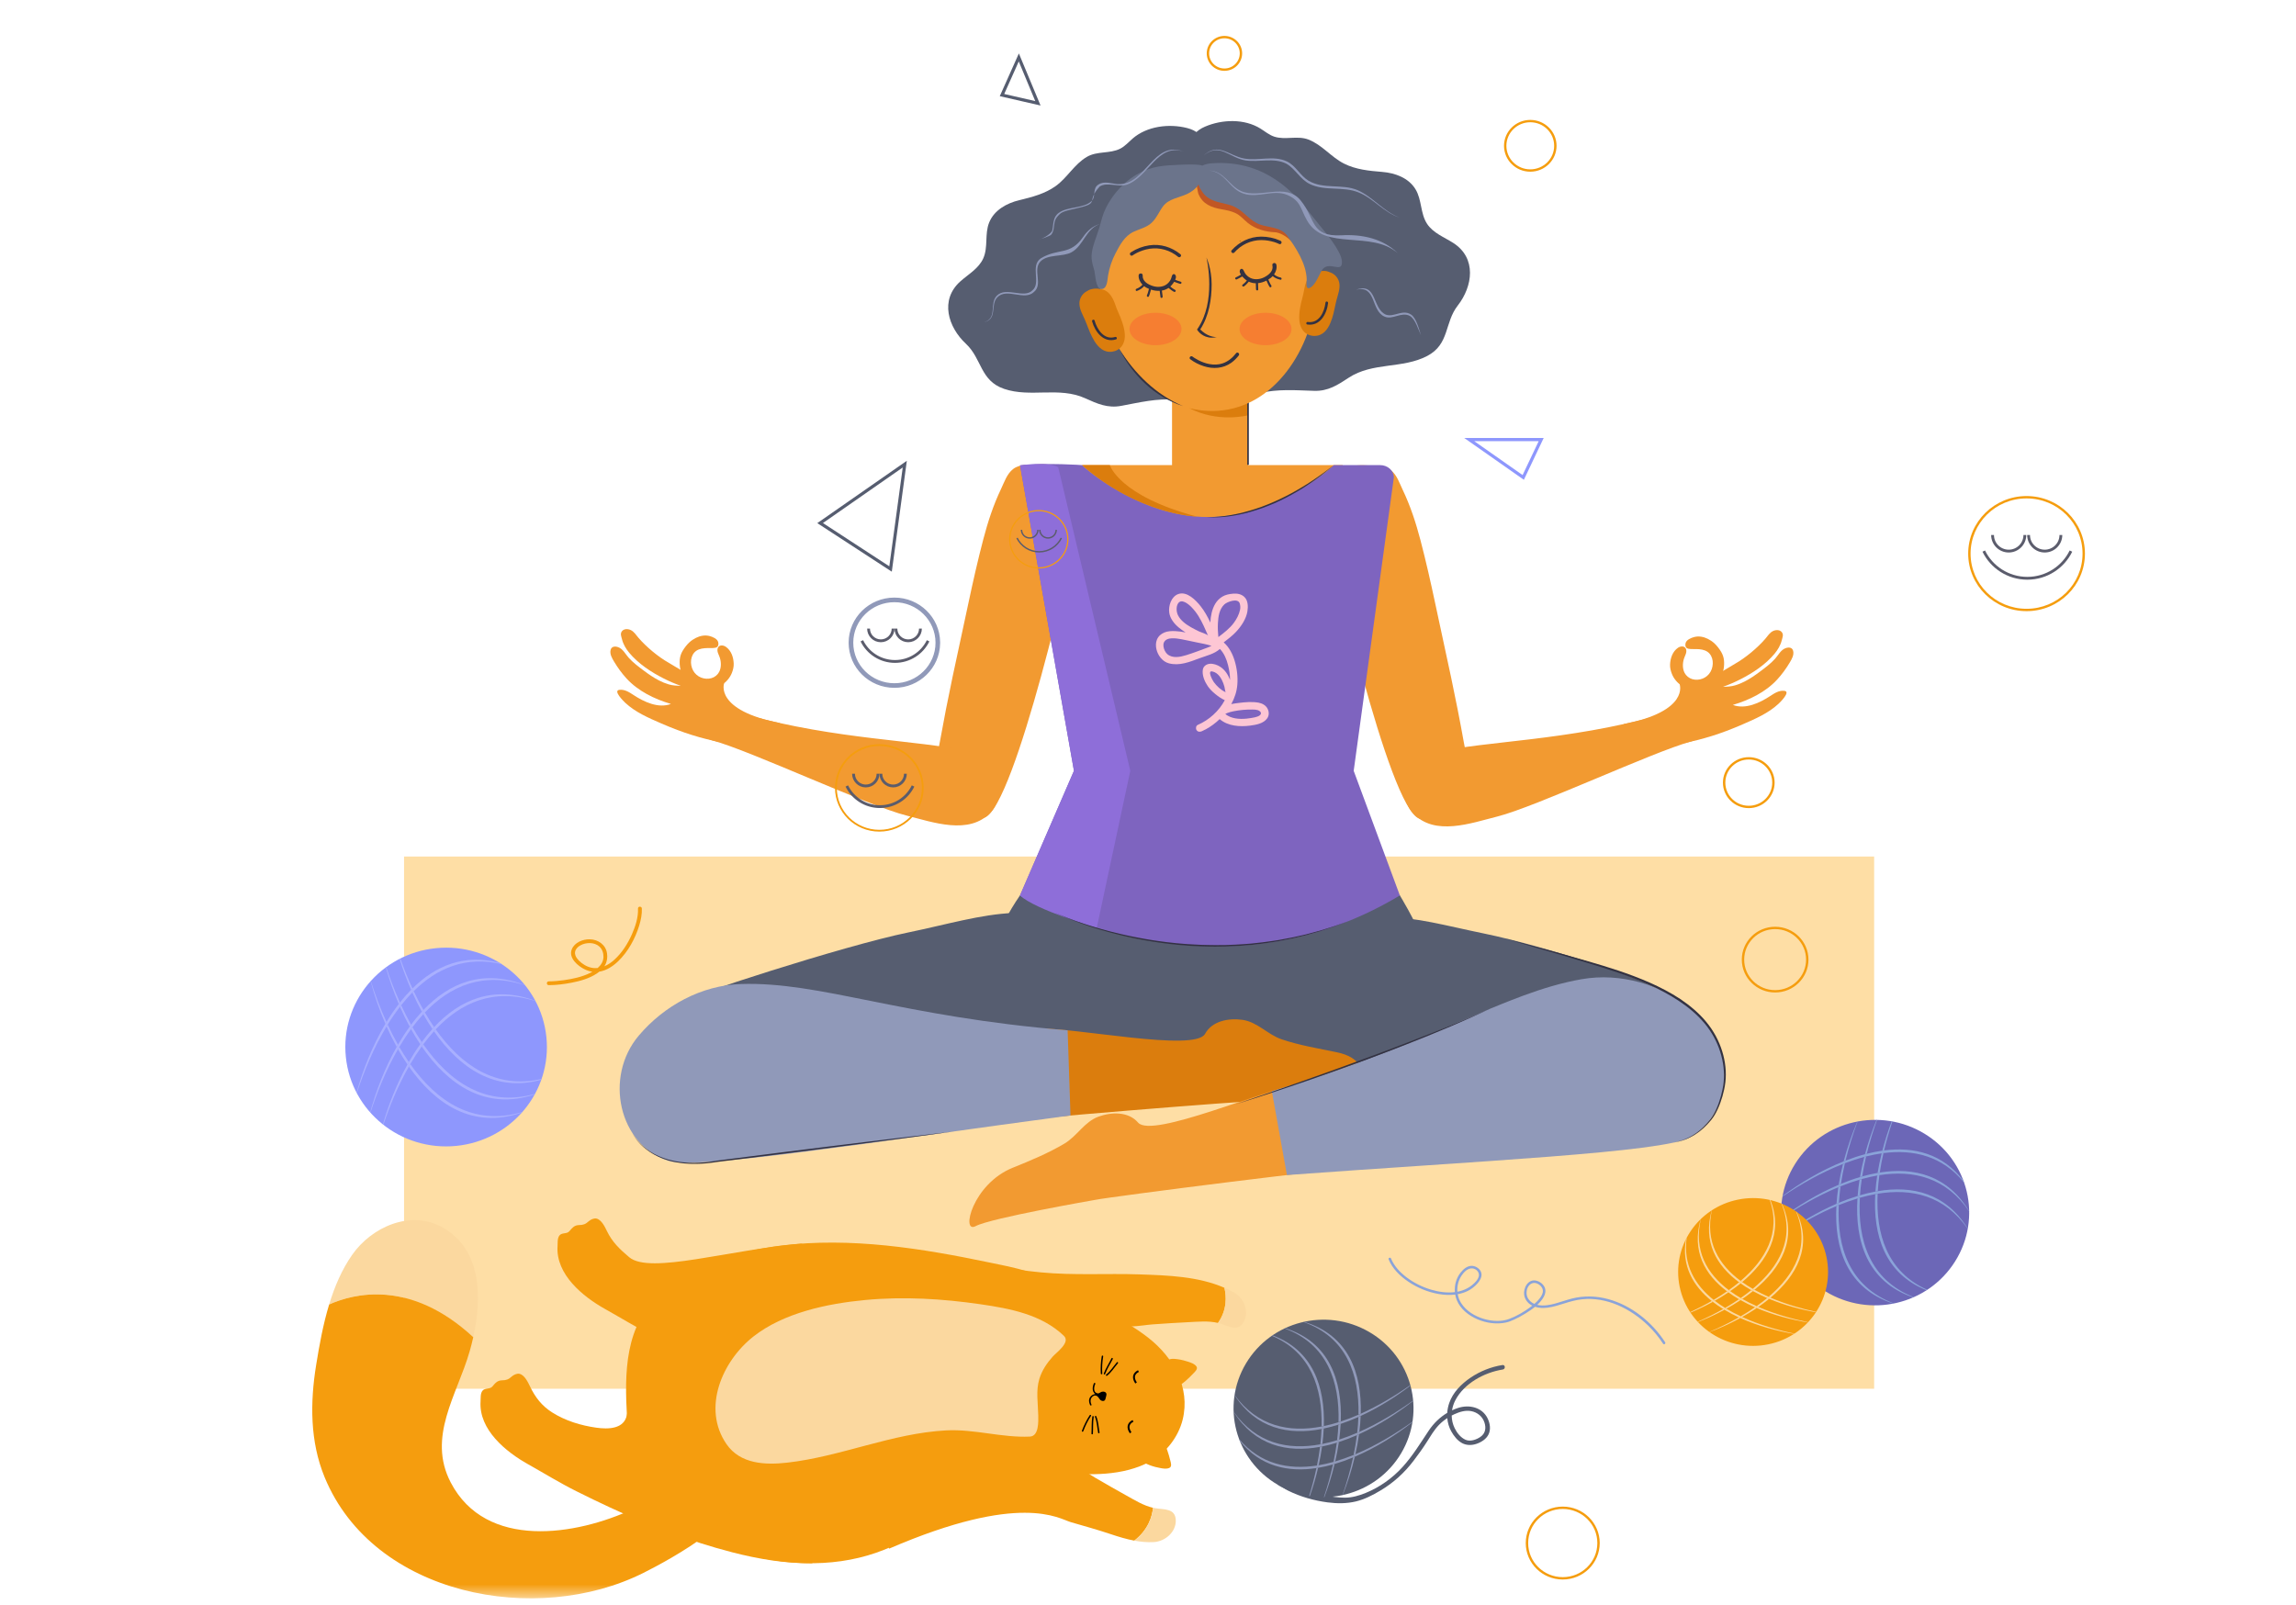 <svg width="163" height="114" viewBox="0 0 163 114" fill="none" xmlns="http://www.w3.org/2000/svg">
<mask id="mask0_1_975" style="mask-type:alpha" maskUnits="userSpaceOnUse" x="0" y="0" width="163" height="114">
<rect x="0.5" y="0.497" width="162" height="113" rx="10" fill="#FEE3B4"/>
</mask>
<g mask="url(#mask0_1_975)">
<path d="M133.052 60.821H28.685V98.614H133.052V60.821Z" fill="#FEDEA5"/>
<path d="M105.295 55.121C105.357 54.924 104.242 55.382 104.25 55.147C104.28 54.346 104.059 53.481 103.919 52.698C103.645 51.169 103.344 49.644 103.023 48.123C102.653 46.371 102.268 44.622 101.895 42.871C101.575 41.363 101.234 39.845 100.842 38.353C100.519 37.125 100.131 35.932 99.582 34.783C99.349 34.297 99.171 33.718 98.725 33.373C98.246 33.002 97.6 33.091 97.031 33.051C94.638 32.885 93.816 34.489 94.145 37.023C94.431 39.227 98.582 57.277 100.731 58.117C102.198 58.691 104.86 56.505 105.295 55.121Z" fill="#F29A31"/>
<path d="M120.029 52.661C117.352 53.386 109.004 57.304 106.29 57.983C104.447 58.444 101.845 59.405 100.317 57.747C99.431 56.785 99.552 55.19 100.236 54.171C101.141 52.825 100.626 53.743 102.087 53.398C105.38 52.619 111.203 52.617 117.735 50.806C118.413 50.617 122.126 52.093 120.029 52.661Z" fill="#F29A31"/>
<path d="M118.693 47.853C118.61 47.644 118.554 47.417 118.563 47.191C118.58 46.743 118.737 46.263 119.127 45.996C119.324 45.862 119.642 45.849 119.708 46.129C119.762 46.358 119.613 46.566 119.548 46.775C119.448 47.093 119.438 47.482 119.596 47.783C119.709 47.996 119.905 48.154 120.137 48.224C120.379 48.297 120.645 48.278 120.878 48.185C121.115 48.091 121.314 47.918 121.438 47.697C121.567 47.467 121.618 47.193 121.587 46.933C121.556 46.679 121.438 46.435 121.222 46.285C120.993 46.127 120.704 46.096 120.432 46.09C120.299 46.087 120.165 46.095 120.033 46.087C119.936 46.08 119.811 46.073 119.734 46.008C119.637 45.925 119.638 45.789 119.663 45.677C119.716 45.434 120.046 45.299 120.257 45.24C120.591 45.148 120.935 45.211 121.24 45.363C121.405 45.445 121.57 45.554 121.705 45.678C121.889 45.848 122.062 46.074 122.19 46.288C122.3 46.473 122.369 46.676 122.39 46.89C122.43 47.294 122.359 47.751 122.147 48.103C122.025 48.304 121.848 48.5 121.66 48.644C121.495 48.77 121.284 48.876 121.088 48.945C120.896 49.015 120.693 49.042 120.488 49.039C119.726 49.029 118.974 48.564 118.693 47.853Z" fill="#F29A31"/>
<path d="M119.241 48.584C119.241 48.584 119.977 50.495 115.256 51.42L118.358 52.93C119.802 52.784 121.211 52.412 122.565 51.904C122.952 51.758 123.333 51.603 123.711 51.438C124.606 51.048 125.54 50.648 126.262 49.975C126.367 49.877 127.149 49.116 126.684 49.056C126.3 49.007 125.972 49.228 125.668 49.427C124.936 49.907 123.912 50.395 123.019 50.056C124.181 49.714 125.344 49.149 126.169 48.252C126.508 47.883 126.801 47.477 127.058 47.048C127.204 46.804 127.375 46.512 127.301 46.217C127.236 45.961 126.982 45.949 126.77 46.023C126.425 46.144 126.252 46.517 126.022 46.773C125.71 47.121 125.329 47.404 124.955 47.684C124.609 47.943 124.252 48.191 123.865 48.389C123.646 48.501 123.418 48.597 123.181 48.666C122.901 48.749 122.615 48.765 122.324 48.766C122.744 48.62 123.145 48.444 123.541 48.244C124.435 47.792 125.339 47.192 125.981 46.421C126.214 46.142 126.408 45.814 126.494 45.46C126.54 45.272 126.635 45.077 126.504 44.9C126.363 44.711 126.091 44.714 125.893 44.8C125.639 44.911 125.498 45.158 125.326 45.358C124.771 46.003 123.915 46.718 123.173 47.135C122.796 47.347 121.075 48.475 120.529 48.377L119.241 48.584Z" fill="#F29A31"/>
<path d="M65.356 55.051C65.294 54.855 66.409 55.313 66.401 55.077C66.371 54.277 66.593 53.412 66.733 52.628C67.007 51.099 67.307 49.574 67.628 48.054C67.998 46.302 68.383 44.553 68.756 42.801C69.077 41.293 69.418 39.775 69.81 38.284C70.132 37.056 70.52 35.863 71.07 34.714C71.302 34.228 71.481 33.649 71.927 33.304C72.405 32.934 73.051 33.023 73.621 32.983C76.013 32.816 76.835 34.42 76.506 36.954C76.22 39.158 72.069 57.209 69.921 58.048C68.453 58.621 65.792 56.435 65.356 55.051Z" fill="#F29A31"/>
<path d="M50.623 52.592C53.299 53.316 61.648 57.234 64.362 57.913C66.204 58.375 68.807 59.336 70.335 57.678C71.221 56.716 71.1 55.12 70.415 54.101C69.51 52.755 70.026 53.674 68.565 53.329C65.272 52.55 59.448 52.548 52.917 50.736C52.238 50.548 48.526 52.024 50.623 52.592Z" fill="#F29A31"/>
<path d="M51.958 47.782C52.041 47.573 52.097 47.346 52.088 47.12C52.071 46.672 51.914 46.192 51.524 45.925C51.327 45.791 51.01 45.778 50.943 46.058C50.889 46.287 51.038 46.495 51.103 46.704C51.203 47.022 51.213 47.411 51.055 47.712C50.943 47.925 50.747 48.083 50.514 48.153C50.272 48.225 50.006 48.207 49.773 48.114C49.536 48.02 49.338 47.847 49.213 47.626C49.084 47.396 49.033 47.122 49.064 46.862C49.096 46.608 49.213 46.365 49.429 46.214C49.658 46.056 49.947 46.025 50.219 46.019C50.352 46.016 50.486 46.024 50.618 46.016C50.715 46.009 50.84 46.002 50.917 45.937C51.015 45.854 51.013 45.718 50.988 45.606C50.935 45.363 50.605 45.228 50.394 45.169C50.061 45.078 49.716 45.14 49.412 45.292C49.247 45.374 49.081 45.483 48.946 45.608C48.762 45.777 48.589 46.003 48.462 46.217C48.351 46.402 48.283 46.605 48.261 46.819C48.221 47.224 48.292 47.681 48.504 48.033C48.626 48.234 48.804 48.43 48.991 48.573C49.156 48.7 49.367 48.805 49.563 48.875C49.755 48.944 49.959 48.972 50.163 48.969C50.925 48.958 51.677 48.493 51.958 47.782Z" fill="#F29A31"/>
<path d="M51.41 48.514C51.41 48.514 50.675 50.425 55.395 51.35L52.293 52.86C50.849 52.714 49.44 52.342 48.086 51.834C47.7 51.688 47.318 51.533 46.941 51.368C46.045 50.978 45.111 50.578 44.389 49.905C44.285 49.807 43.503 49.045 43.967 48.986C44.352 48.937 44.679 49.158 44.983 49.357C45.715 49.837 46.739 50.325 47.632 49.986C46.47 49.644 45.307 49.079 44.483 48.182C44.143 47.813 43.85 47.407 43.594 46.978C43.447 46.734 43.276 46.442 43.35 46.147C43.415 45.891 43.669 45.879 43.881 45.953C44.226 46.074 44.399 46.447 44.629 46.703C44.942 47.051 45.322 47.334 45.696 47.614C46.042 47.873 46.399 48.121 46.786 48.319C47.005 48.431 47.233 48.526 47.47 48.596C47.751 48.678 48.036 48.695 48.327 48.696C47.907 48.551 47.506 48.375 47.11 48.174C46.216 47.723 45.313 47.122 44.67 46.352C44.438 46.073 44.243 45.745 44.157 45.391C44.111 45.203 44.016 45.008 44.147 44.831C44.288 44.641 44.561 44.644 44.759 44.731C45.012 44.841 45.153 45.089 45.325 45.288C45.88 45.933 46.736 46.648 47.478 47.065C47.855 47.277 49.576 48.405 50.123 48.307L51.41 48.514Z" fill="#F29A31"/>
<path d="M76.821 33.026H95.326C95.326 33.026 92.531 38.094 85.415 38.141C85.415 38.14 76.477 36.026 76.821 33.026Z" fill="#F29A31"/>
<path d="M96.103 54.736L98.954 33.902C98.954 33.418 98.517 33.027 97.978 33.027H94.688C94.691 33.066 90.691 36.713 85.755 36.713C80.818 36.713 76.818 33.066 76.822 33.027C76.822 33.027 74.459 32.847 72.417 33.045L76.243 54.736L71.006 66.829C87.921 76.002 100.504 67.103 100.504 66.62L96.103 54.736Z" fill="#7E64BF"/>
<path d="M72.41 63.586C72.41 63.586 85.817 71.736 99.38 63.586C99.38 63.586 103.174 69.565 103.457 75.861C103.457 75.861 90.758 78.87 67.985 75.861C67.985 75.861 69.172 68.242 72.41 63.586Z" fill="#565D70"/>
<path d="M47.798 80.1C55.985 80.367 64.188 78.979 72.377 78.799C74.835 78.745 77.558 78.366 79.382 76.576C81.273 74.72 80.713 69.135 78.769 67.331C74.361 63.237 69.801 65.121 64.51 66.206C59.854 67.161 48.506 70.861 48.462 71.124L47.798 80.1Z" fill="#565D70"/>
<path d="M119.135 80.134C110.948 80.4 104.747 79.261 96.557 79.081C94.1 79.027 91.376 78.648 89.553 76.858C87.661 75.002 90.286 69.69 92.229 67.885C96.637 63.792 100.006 65.191 105.298 66.276C109.953 67.231 118.071 69.915 117.717 70.392L119.135 80.134Z" fill="#565D70"/>
<path d="M88.602 25.596H83.207V34.195H88.602V25.596Z" fill="#F29A31"/>
<path d="M84.398 28.962C84.398 28.962 86.564 29.535 88.601 28.495V29.489C88.601 29.488 86.454 30.062 84.398 28.962Z" fill="#DB7D0D"/>
<path d="M88.545 28.311V33.008H88.658V28.311" fill="#333242"/>
<path d="M85.656 11.665C85.732 10.523 85.633 9.436 84.272 9.09C82.987 8.764 81.423 8.956 80.405 9.842C80.131 10.081 79.863 10.385 79.532 10.554C78.798 10.93 77.9 10.71 77.168 11.135C76.262 11.661 75.78 12.615 74.941 13.216C74.185 13.758 73.265 13.997 72.368 14.212C71.459 14.431 70.577 14.923 70.222 15.804C69.894 16.618 70.163 17.538 69.807 18.341C69.488 19.061 68.757 19.466 68.184 19.975C66.699 21.296 67.309 23.233 68.576 24.413C69.713 25.472 69.575 27.032 71.286 27.614C73.167 28.254 75.178 27.435 77.043 28.281C77.904 28.671 78.635 29.001 79.603 28.819C80.959 28.565 82.088 28.284 83.48 28.377C84.51 28.445 85.673 28.351 86.11 27.303C87.078 24.982 85.839 22.268 85.862 19.888C85.873 18.813 86.158 17.753 86.055 16.676C85.954 15.621 85.638 14.597 85.556 13.538C85.513 12.98 85.612 12.314 85.656 11.665Z" fill="#565D70"/>
<path d="M84.595 11.748C84.338 10.632 84.263 9.543 85.551 8.991C86.769 8.47 88.344 8.418 89.491 9.135C89.8 9.329 90.112 9.588 90.465 9.703C91.251 9.96 92.103 9.605 92.893 9.911C93.871 10.29 94.5 11.158 95.423 11.621C96.256 12.039 97.202 12.133 98.123 12.207C99.056 12.283 100.005 12.632 100.496 13.447C100.949 14.2 100.83 15.151 101.309 15.889C101.739 16.55 102.526 16.837 103.171 17.251C104.849 18.326 104.554 20.334 103.491 21.695C102.536 22.917 102.92 24.436 101.323 25.276C99.568 26.199 97.451 25.701 95.743 26.825C94.955 27.344 94.286 27.782 93.301 27.753C91.921 27.712 90.762 27.609 89.402 27.916C88.395 28.143 87.231 28.229 86.633 27.262C85.308 25.119 86.1 22.247 85.698 19.9C85.516 18.84 85.066 17.837 84.996 16.758C84.929 15.7 85.078 14.64 84.99 13.582C84.945 13.025 84.741 12.382 84.595 11.748Z" fill="#565D70"/>
<path d="M93.48 20.469C93.357 22.721 92.552 24.823 91.338 26.395C90.115 27.969 88.484 29.015 86.523 29.166C84.563 29.32 82.785 28.54 81.328 27.175C79.878 25.809 78.749 23.859 78.269 21.653C77.807 19.447 78.293 17.349 79.55 15.669C80.797 14.003 82.815 12.754 85.195 12.575C87.574 12.384 89.766 13.305 91.262 14.757C92.771 16.222 93.585 18.219 93.48 20.469Z" fill="#F29A31"/>
<path d="M79.793 23.317C79.733 23.039 79.637 22.767 79.531 22.503C79.446 22.294 79.342 22.093 79.266 21.881C79.164 21.599 79.076 21.308 78.909 21.055C78.813 20.909 78.701 20.778 78.553 20.68C78.421 20.592 78.272 20.552 78.118 20.522C77.845 20.469 77.534 20.48 77.282 20.607C77.246 20.625 77.213 20.646 77.18 20.67C77.168 20.676 77.156 20.682 77.143 20.689C76.821 20.862 76.618 21.213 76.63 21.575C76.644 21.979 76.856 22.328 77.014 22.689C77.192 23.096 77.323 23.519 77.526 23.916C77.739 24.335 78.058 24.827 78.549 24.952C78.819 25.021 79.108 24.977 79.348 24.839C79.62 24.682 79.771 24.427 79.831 24.128C79.884 23.863 79.849 23.58 79.793 23.317Z" fill="#DB7D0D"/>
<path d="M92.333 23.155C92.44 23.442 92.629 23.669 92.922 23.782C93.182 23.882 93.474 23.881 93.729 23.771C94.195 23.571 94.431 23.036 94.575 22.589C94.712 22.166 94.774 21.727 94.885 21.298C94.984 20.916 95.138 20.54 95.088 20.138C95.042 19.779 94.786 19.464 94.44 19.343C94.426 19.338 94.413 19.334 94.4 19.33C94.364 19.312 94.327 19.296 94.289 19.284C94.02 19.196 93.712 19.234 93.45 19.329C93.302 19.383 93.162 19.445 93.046 19.553C92.915 19.672 92.825 19.819 92.753 19.979C92.629 20.254 92.588 20.555 92.533 20.849C92.491 21.07 92.419 21.284 92.37 21.504C92.307 21.782 92.255 22.064 92.241 22.348C92.227 22.616 92.238 22.901 92.333 23.155Z" fill="#DB7D0D"/>
<path d="M83.823 20.005C83.688 19.972 83.562 19.914 83.431 19.869L83.436 19.859C83.464 19.79 83.491 19.711 83.483 19.635C83.475 19.565 83.427 19.476 83.355 19.464C83.337 19.46 83.319 19.462 83.298 19.469C83.202 19.503 83.178 19.663 83.153 19.745C83.11 19.88 83.028 19.997 82.929 20.099C82.65 20.385 82.203 20.428 81.836 20.308C81.488 20.195 81.092 19.971 81.122 19.555C81.135 19.374 80.848 19.369 80.835 19.55C80.818 19.791 80.936 20.034 81.108 20.215C80.995 20.348 80.847 20.444 80.681 20.506C80.587 20.541 80.624 20.692 80.72 20.657C80.917 20.584 81.089 20.475 81.223 20.32C81.269 20.357 81.317 20.389 81.366 20.416C81.431 20.452 81.499 20.484 81.568 20.512C81.523 20.663 81.495 20.82 81.426 20.962C81.382 21.051 81.516 21.133 81.56 21.043C81.634 20.891 81.661 20.724 81.711 20.565C81.913 20.631 82.125 20.663 82.33 20.651C82.347 20.8 82.367 20.949 82.388 21.097C82.402 21.197 82.554 21.157 82.54 21.059C82.52 20.918 82.5 20.776 82.485 20.634C82.654 20.605 82.816 20.544 82.96 20.444C83.08 20.549 83.203 20.649 83.347 20.721C83.438 20.766 83.52 20.634 83.429 20.589C83.301 20.524 83.191 20.438 83.084 20.346C83.119 20.314 83.153 20.279 83.185 20.241C83.247 20.169 83.307 20.091 83.358 20.008C83.499 20.054 83.632 20.119 83.778 20.154C83.876 20.178 83.921 20.029 83.823 20.005Z" fill="#333242"/>
<path d="M80.407 18.135C80.489 18.076 80.578 18.026 80.666 17.979C80.676 17.974 80.686 17.969 80.696 17.963C80.674 17.975 80.71 17.957 80.71 17.956C80.734 17.945 80.756 17.934 80.78 17.922C80.836 17.896 80.892 17.872 80.949 17.849C81.076 17.798 81.208 17.755 81.341 17.72C82.062 17.531 82.818 17.664 83.431 18.082C83.504 18.131 83.574 18.185 83.642 18.24C83.766 18.34 83.928 18.154 83.804 18.053C83.174 17.544 82.388 17.297 81.578 17.422C81.129 17.491 80.684 17.657 80.305 17.906C80.292 17.915 80.279 17.924 80.266 17.933C80.137 18.027 80.278 18.228 80.407 18.135Z" fill="#333242"/>
<path d="M87.733 19.7C87.861 19.647 87.976 19.569 88.098 19.505L88.092 19.496C88.053 19.432 88.014 19.358 88.01 19.282C88.006 19.212 88.04 19.117 88.11 19.093C88.126 19.087 88.145 19.085 88.166 19.089C88.266 19.108 88.315 19.262 88.354 19.339C88.418 19.466 88.518 19.569 88.632 19.654C88.953 19.894 89.402 19.866 89.745 19.692C90.07 19.526 90.426 19.244 90.331 18.838C90.289 18.66 90.571 18.611 90.612 18.788C90.668 19.024 90.59 19.282 90.449 19.486C90.582 19.601 90.743 19.673 90.917 19.708C91.015 19.728 91.002 19.883 90.902 19.863C90.696 19.821 90.509 19.741 90.352 19.608C90.312 19.652 90.27 19.691 90.226 19.725C90.167 19.771 90.106 19.812 90.042 19.851C90.11 19.993 90.162 20.144 90.254 20.273C90.311 20.355 90.192 20.456 90.134 20.374C90.037 20.235 89.984 20.075 89.909 19.925C89.72 20.021 89.516 20.086 89.311 20.106C89.319 20.256 89.322 20.406 89.325 20.556C89.327 20.656 89.17 20.641 89.168 20.542C89.165 20.399 89.162 20.256 89.155 20.114C88.984 20.111 88.814 20.076 88.656 20C88.554 20.122 88.448 20.24 88.317 20.333C88.236 20.391 88.133 20.274 88.215 20.215C88.332 20.131 88.427 20.03 88.518 19.922C88.478 19.896 88.439 19.867 88.401 19.835C88.328 19.773 88.256 19.705 88.193 19.631C88.061 19.698 87.939 19.783 87.802 19.84C87.708 19.879 87.639 19.739 87.733 19.7Z" fill="#333242"/>
<path d="M90.808 17.325C90.719 17.279 90.623 17.244 90.528 17.211C90.517 17.207 90.506 17.204 90.495 17.2C90.519 17.208 90.481 17.195 90.48 17.195C90.456 17.188 90.431 17.18 90.407 17.173C90.347 17.156 90.287 17.141 90.228 17.127C90.094 17.096 89.958 17.074 89.821 17.06C89.078 16.985 88.353 17.233 87.813 17.741C87.749 17.801 87.689 17.865 87.63 17.93C87.524 18.048 87.334 17.889 87.441 17.77C87.982 17.17 88.719 16.805 89.539 16.802C89.993 16.801 90.459 16.896 90.873 17.083C90.888 17.09 90.902 17.096 90.916 17.104C91.058 17.177 90.951 17.398 90.808 17.325Z" fill="#333242"/>
<path d="M84.5 25.508C84.783 25.729 85.124 25.892 85.464 26.003C86.123 26.217 86.831 26.168 87.406 25.765C87.612 25.62 87.79 25.437 87.944 25.24C88.042 25.116 87.854 24.955 87.755 25.081C87.504 25.403 87.19 25.67 86.796 25.803C86.494 25.905 86.168 25.909 85.856 25.852C85.588 25.802 85.332 25.706 85.09 25.584C84.999 25.538 84.91 25.487 84.824 25.433C84.816 25.428 84.807 25.423 84.799 25.418C84.772 25.401 84.821 25.432 84.795 25.415C84.782 25.406 84.767 25.397 84.754 25.388C84.733 25.373 84.712 25.358 84.691 25.343C84.681 25.336 84.671 25.329 84.661 25.322C84.535 25.224 84.374 25.41 84.5 25.508Z" fill="#333242"/>
<path d="M77.531 22.823C77.743 23.573 78.349 24.371 79.228 24.1C79.343 24.064 79.279 23.892 79.165 23.927C78.391 24.166 77.888 23.402 77.706 22.76C77.674 22.646 77.499 22.709 77.531 22.823Z" fill="#333242"/>
<path d="M94.102 21.484C94.025 22.145 93.65 22.978 92.847 22.863C92.728 22.845 92.693 23.026 92.812 23.043C93.723 23.175 94.195 22.293 94.285 21.519C94.299 21.401 94.116 21.366 94.102 21.484Z" fill="#333242"/>
<path d="M84.962 12.875C84.879 12.866 85.052 13.704 85.074 13.757C85.376 14.496 85.997 14.737 86.746 14.865C87.074 14.92 87.424 14.991 87.73 15.14C88.071 15.306 88.292 15.592 88.58 15.826C89.129 16.273 89.857 16.468 90.558 16.496C90.558 16.496 91.868 16.572 92.827 19.002L91.547 14.025C91.546 14.025 84.975 12.876 84.962 12.875Z" fill="#C15724"/>
<path d="M95.038 17.879C94.9 17.615 94.738 17.366 94.566 17.123C94.296 16.742 93.996 16.384 93.703 16.021C93.153 15.341 92.626 14.642 92.026 14.003C91.369 13.302 90.601 12.706 89.732 12.278C88.9 11.869 87.984 11.636 87.056 11.585C86.818 11.572 86.576 11.562 86.338 11.578C86.128 11.592 85.919 11.597 85.713 11.639C85.59 11.665 85.465 11.702 85.353 11.761C85.287 11.729 85.208 11.717 85.135 11.709C84.977 11.69 84.815 11.684 84.655 11.681C84.349 11.673 84.044 11.686 83.738 11.7C83.236 11.721 82.733 11.742 82.238 11.827C81.748 11.911 81.293 12.075 80.855 12.305C80.052 12.729 79.372 13.392 78.873 14.141C78.601 14.549 78.385 14.978 78.245 15.448C78.172 15.694 78.116 15.943 78.04 16.187C77.977 16.39 77.91 16.582 77.84 16.781C77.666 17.285 77.46 17.825 77.498 18.367C77.519 18.659 77.626 18.968 77.698 19.25C77.763 19.506 77.787 20.482 78.156 20.52C78.619 20.567 78.617 19.84 78.666 19.557C78.76 19.004 78.936 18.482 79.197 17.983C79.511 17.384 79.836 16.76 80.484 16.455C80.909 16.255 81.39 16.156 81.745 15.831C82.103 15.502 82.281 15.036 82.566 14.653C82.97 14.111 83.694 14.044 84.273 13.777C84.614 13.618 84.914 13.385 85.113 13.07C85.038 13.189 85.384 13.675 85.457 13.764C85.62 13.961 85.824 14.098 86.057 14.204C86.572 14.437 87.165 14.446 87.671 14.698C88.329 15.024 88.742 15.697 89.449 15.944C90.122 16.18 90.939 16.116 91.397 16.755C92.022 17.629 92.73 18.723 92.767 19.828C92.772 19.959 92.654 20.558 92.957 20.452C93.351 20.314 93.634 19.564 93.81 19.244C94.285 18.382 95.332 19.521 95.266 18.55C95.25 18.314 95.145 18.086 95.038 17.879Z" fill="#6B748B"/>
<path d="M85.834 12.109C86.908 12.143 87.231 13.174 88.103 13.566C89.393 14.146 91.275 12.935 92.33 14.224C93.422 15.549 93.01 16.82 95.234 16.709C96.7 16.623 98.192 16.941 99.253 17.997C97.372 16.314 94.028 17.86 92.788 15.65C92.318 14.823 92.349 14.257 91.391 13.845C90.417 13.426 89.314 14.084 88.308 13.756C87.276 13.448 87.008 12.205 85.834 12.109Z" fill="#9099B9"/>
<path d="M84.005 10.755C82.175 10.16 81.505 12.613 79.988 13.114C79.367 13.302 78.591 12.905 78.072 13.244C76.993 14.412 78.27 14.387 76.208 14.846C75.994 14.894 75.443 14.996 75.238 15.2C75.064 15.372 74.935 15.501 74.873 15.758C74.803 16.065 74.838 16.436 74.605 16.688C74.572 16.721 73.787 17.068 73.776 16.938C73.789 17.104 74.652 16.622 74.706 16.351C74.803 15.896 74.736 15.43 75.162 15.117C75.818 14.64 76.935 14.825 77.502 14.271C77.819 13.961 77.534 13.357 77.988 13.101C78.391 12.827 78.941 13.049 79.369 13.077C81.362 13.154 81.86 9.945 84.005 10.755Z" fill="#9099B9"/>
<path d="M78.094 15.903C77.068 16.254 76.952 17.41 76.078 17.909C75.441 18.262 74.371 18.026 73.857 18.577C73.3 19.173 74.063 20.195 73.4 20.735C72.726 21.389 71.487 20.415 70.805 21.109C70.283 21.641 70.841 22.675 69.852 22.879C70.83 22.616 70.22 21.56 70.764 21C71.429 20.317 72.694 21.244 73.3 20.61C73.93 20.091 73.112 18.867 73.896 18.341C75.157 17.586 75.964 18.177 76.897 16.821C77.197 16.387 77.578 16.044 78.094 15.903Z" fill="#9099B9"/>
<path d="M85.445 11.042C86.505 10.085 87.187 11.036 88.307 11.253C89.321 11.449 90.394 11.007 91.359 11.463C91.988 11.761 92.298 12.467 92.89 12.828C93.947 13.463 95.261 13.035 96.373 13.499C97.475 13.987 98.216 15.017 99.353 15.446C98.238 15.093 97.525 14.099 96.465 13.672C95.346 13.204 94.059 13.6 92.966 13.058C92.29 12.716 91.967 11.993 91.321 11.623C90.417 11.172 89.399 11.537 88.433 11.392C87.283 11.22 86.592 10.088 85.445 11.042Z" fill="#9099B9"/>
<path d="M96.272 20.574C97.787 20.028 97.4 21.927 98.393 22.345C98.966 22.547 99.554 21.946 100.161 22.327C100.56 22.578 100.739 23.394 100.881 23.806C100.703 23.442 100.479 22.644 100.086 22.433C99.496 22.116 98.868 22.729 98.308 22.488C97.3 22.074 97.737 20.221 96.272 20.574Z" fill="#9099B9"/>
<path d="M88.086 17.117L88.1 17.098C88.073 17.103 88.044 17.109 88.015 17.115L87.999 17.137C88.029 17.13 88.058 17.123 88.086 17.117Z" fill="black"/>
<path d="M79.456 24.766C80.533 26.505 82.066 28.037 83.991 28.835C81.984 28.212 80.37 26.6 79.456 24.766Z" fill="#333242"/>
<path d="M85.602 36.709C85.602 36.709 85.641 36.713 85.714 36.716C85.787 36.718 85.895 36.719 86.032 36.717C86.169 36.715 86.335 36.705 86.526 36.689C86.716 36.673 86.929 36.645 87.161 36.612C87.393 36.577 87.643 36.531 87.905 36.472C88.167 36.412 88.442 36.343 88.723 36.26C89.004 36.181 89.29 36.083 89.58 35.98C89.723 35.924 89.869 35.871 90.013 35.812C90.155 35.752 90.302 35.695 90.443 35.63C90.585 35.566 90.729 35.505 90.868 35.437C91.009 35.371 91.149 35.304 91.285 35.233C91.421 35.164 91.558 35.095 91.689 35.021C91.82 34.948 91.953 34.879 92.077 34.803C92.203 34.729 92.328 34.658 92.448 34.585C92.568 34.511 92.685 34.439 92.8 34.369C92.913 34.297 93.021 34.224 93.127 34.156C93.179 34.121 93.231 34.087 93.282 34.054C93.332 34.019 93.381 33.985 93.429 33.951C93.525 33.884 93.617 33.82 93.704 33.759C93.792 33.699 93.872 33.637 93.95 33.582C94.104 33.47 94.238 33.372 94.345 33.287C94.562 33.121 94.686 33.026 94.686 33.026C94.686 33.026 94.567 33.127 94.358 33.304C94.255 33.394 94.125 33.496 93.975 33.614C93.9 33.673 93.822 33.737 93.736 33.801C93.65 33.865 93.56 33.932 93.465 34.001C93.418 34.036 93.37 34.072 93.321 34.108C93.271 34.142 93.219 34.178 93.167 34.214C93.063 34.286 92.956 34.361 92.844 34.436C92.732 34.51 92.615 34.585 92.497 34.662C92.379 34.739 92.252 34.81 92.126 34.886C92.001 34.963 91.87 35.033 91.737 35.108C91.606 35.183 91.47 35.254 91.333 35.325C91.197 35.398 91.056 35.466 90.915 35.534C90.775 35.604 90.631 35.667 90.488 35.731C90.345 35.797 90.198 35.852 90.052 35.912C89.907 35.971 89.76 36.023 89.615 36.078C89.323 36.179 89.033 36.275 88.749 36.354C88.465 36.437 88.186 36.498 87.921 36.553C87.656 36.605 87.403 36.645 87.169 36.675C86.7 36.734 86.305 36.743 86.031 36.739C85.757 36.733 85.602 36.709 85.602 36.709Z" fill="#333242"/>
<path d="M58.223 37.142L58.288 37.234L64.087 33.196L63.135 40.213L58.285 37.05L58.223 37.142L58.16 37.236L63.311 40.594L64.379 32.72L58.023 37.146L58.16 37.236L58.223 37.142Z" fill="#565D70"/>
<path d="M72.329 4.079L72.226 4.034L70.977 6.829L73.872 7.493L72.333 3.794L72.226 4.034L72.329 4.079L72.225 4.121L73.496 7.178L71.293 6.673L72.432 4.124L72.329 4.079L72.225 4.121L72.329 4.079Z" fill="#565D70"/>
<path d="M104.306 31.213V31.325H109.236L108.094 33.733L104.372 31.123L104.306 31.213V31.325V31.213L104.241 31.304L108.184 34.07L109.591 31.102H103.953L104.241 31.304L104.306 31.213Z" fill="#8E97FD"/>
<path d="M90.039 78.147C91.04 78.12 92.029 77.962 93.03 77.918C94.281 77.864 95.38 78.176 96.566 78.522C97.724 78.861 97.016 76.97 96.665 75.959C96.405 75.21 95.659 74.879 94.929 74.726C93.61 74.448 92.261 74.234 90.983 73.799C89.995 73.463 89.273 72.572 88.213 72.419C87.245 72.28 86.059 72.484 85.551 73.411C84.83 74.727 76.271 72.933 73.651 73.042C68.201 73.269 71.084 79.73 71.084 79.73C71.22 79.534 88.565 78.149 89.729 78.152C89.832 78.151 89.936 78.15 90.039 78.147Z" fill="#DB7D0D"/>
<path d="M75.794 73.161C63.98 72.202 58.249 69.691 52.609 69.874C49.794 69.965 47.15 71.409 45.347 73.539C42.867 76.47 43.915 81.315 47.471 82.436C49.548 83.091 62.6 80.991 75.998 79.208L75.794 73.161Z" fill="#9099B9"/>
<path d="M69.262 87.067C68.201 87.634 69.038 84.07 71.901 82.919C73.149 82.417 74.408 81.893 75.567 81.206C76.463 80.676 76.982 79.657 77.987 79.291C78.905 78.957 80.109 78.915 80.8 79.718C81.782 80.858 89.778 77.356 92.366 76.927C97.745 76.037 96.281 82.946 96.281 82.946C96.106 82.782 78.847 84.968 77.708 85.209C77.606 85.23 70.35 86.486 69.262 87.067Z" fill="#F29A31"/>
<path d="M90.292 77.482C101.649 74.132 106.729 70.505 112.284 69.532C115.057 69.047 117.947 69.919 120.158 71.636C123.2 73.996 123.192 78.95 119.949 80.773C118.055 81.839 104.844 82.448 91.362 83.439L90.292 77.482Z" fill="#9099B9"/>
<path d="M75.126 33.176L80.243 54.735L77.861 65.891C77.861 65.891 73.499 64.603 72.409 63.585L76.242 54.735L72.416 33.044C72.416 33.044 74.392 32.749 75.126 33.176Z" fill="#8E6ED9"/>
<path d="M84.964 36.681C84.964 36.681 80.856 36.576 76.821 33.026H78.792C78.792 33.026 79.43 35.21 84.964 36.681Z" fill="#DB7D0D"/>
<path d="M74.913 64.816C74.913 64.816 75.215 64.958 75.759 65.168C76.03 65.274 76.363 65.395 76.748 65.525C76.844 65.558 76.944 65.591 77.046 65.624C77.148 65.657 77.255 65.69 77.363 65.725C77.58 65.795 77.81 65.861 78.05 65.932C78.531 66.067 79.054 66.21 79.614 66.334C79.892 66.402 80.181 66.458 80.476 66.52C80.623 66.551 80.773 66.576 80.924 66.605C81.075 66.633 81.226 66.665 81.381 66.688C81.69 66.738 82.003 66.793 82.322 66.833C82.481 66.854 82.642 66.876 82.803 66.898C82.964 66.915 83.127 66.933 83.29 66.951C83.372 66.96 83.453 66.969 83.535 66.978C83.617 66.986 83.699 66.992 83.782 66.999C83.947 67.012 84.112 67.026 84.277 67.039C84.443 67.054 84.609 67.058 84.775 67.068C84.942 67.076 85.108 67.086 85.274 67.092C85.441 67.096 85.607 67.101 85.774 67.105C85.94 67.109 86.107 67.115 86.273 67.112C86.439 67.111 86.605 67.11 86.77 67.109C86.852 67.107 86.935 67.108 87.017 67.106C87.099 67.103 87.181 67.1 87.263 67.096C87.591 67.082 87.917 67.075 88.237 67.046C88.397 67.034 88.557 67.022 88.715 67.01L88.833 67.001L88.951 66.988C89.029 66.979 89.107 66.971 89.184 66.962C89.495 66.928 89.801 66.897 90.098 66.85C90.247 66.828 90.395 66.807 90.54 66.786C90.613 66.775 90.685 66.764 90.757 66.753C90.828 66.74 90.899 66.727 90.969 66.714C91.251 66.66 91.526 66.614 91.79 66.559C92.053 66.499 92.307 66.442 92.551 66.387C92.612 66.373 92.672 66.36 92.731 66.345C92.79 66.329 92.849 66.314 92.906 66.298C93.022 66.267 93.135 66.237 93.245 66.207C93.355 66.178 93.462 66.149 93.567 66.121C93.619 66.108 93.671 66.094 93.721 66.08C93.771 66.064 93.82 66.049 93.869 66.034C94.063 65.973 94.244 65.917 94.412 65.864C94.58 65.812 94.735 65.766 94.871 65.714C95.421 65.518 95.735 65.406 95.735 65.406C95.735 65.406 95.423 65.525 94.879 65.734C94.743 65.789 94.589 65.838 94.422 65.893C94.255 65.949 94.074 66.009 93.881 66.073C93.832 66.089 93.784 66.105 93.734 66.122C93.683 66.138 93.632 66.152 93.58 66.167C93.476 66.197 93.369 66.227 93.26 66.258C93.15 66.29 93.037 66.321 92.921 66.354C92.864 66.37 92.805 66.387 92.746 66.404C92.687 66.42 92.627 66.433 92.566 66.448C92.322 66.506 92.068 66.566 91.805 66.629C91.541 66.687 91.266 66.737 90.984 66.793C90.913 66.807 90.842 66.821 90.771 66.835C90.7 66.847 90.627 66.858 90.554 66.87C90.408 66.893 90.26 66.916 90.111 66.939C89.814 66.992 89.507 67.021 89.195 67.058C89.117 67.067 89.039 67.076 88.96 67.085L88.842 67.098L88.723 67.107C88.565 67.12 88.404 67.132 88.243 67.145C87.922 67.175 87.595 67.185 87.266 67.2C87.183 67.204 87.101 67.207 87.019 67.211C86.936 67.213 86.853 67.213 86.77 67.214C86.604 67.216 86.438 67.218 86.271 67.22C86.105 67.224 85.938 67.218 85.77 67.215C85.603 67.212 85.436 67.208 85.269 67.204C85.102 67.198 84.934 67.186 84.767 67.178C84.6 67.167 84.433 67.162 84.267 67.146C84.101 67.132 83.935 67.118 83.77 67.104C83.688 67.097 83.605 67.091 83.523 67.082C83.44 67.073 83.359 67.064 83.277 67.055C83.113 67.036 82.95 67.018 82.788 66.999C82.626 66.977 82.465 66.955 82.306 66.933C81.986 66.891 81.672 66.835 81.362 66.784C81.207 66.76 81.055 66.727 80.904 66.699C80.753 66.669 80.603 66.643 80.455 66.61C80.161 66.544 79.872 66.484 79.593 66.414C79.034 66.282 78.512 66.133 78.031 65.992C77.551 65.847 77.115 65.704 76.733 65.565C76.35 65.427 76.019 65.3 75.749 65.189C75.479 65.079 75.27 64.984 75.128 64.92C74.987 64.854 74.913 64.816 74.913 64.816Z" fill="#333242"/>
<path d="M87.684 78.426C87.684 78.426 87.969 78.329 88.468 78.158C88.966 77.986 89.678 77.74 90.533 77.445C90.959 77.296 91.421 77.134 91.91 76.963C92.398 76.79 92.912 76.608 93.445 76.419C93.978 76.232 94.526 76.033 95.084 75.832C95.642 75.632 96.206 75.421 96.772 75.213C97.336 75.004 97.901 74.794 98.457 74.588C99.011 74.376 99.556 74.171 100.083 73.966C100.608 73.761 101.117 73.562 101.599 73.373C102.079 73.18 102.533 72.998 102.952 72.829C103.369 72.656 103.751 72.498 104.09 72.357C104.175 72.322 104.257 72.288 104.337 72.255C104.415 72.221 104.491 72.189 104.564 72.157C104.71 72.094 104.843 72.035 104.964 71.983C105.449 71.775 105.725 71.656 105.725 71.656C105.725 71.656 105.451 71.782 104.973 72.003C104.854 72.058 104.721 72.118 104.576 72.185C104.504 72.218 104.429 72.252 104.351 72.288C104.273 72.322 104.191 72.358 104.107 72.394C103.771 72.541 103.391 72.706 102.977 72.887C102.56 73.06 102.108 73.248 101.63 73.448C101.151 73.645 100.644 73.847 100.119 74.055C99.593 74.262 99.047 74.47 98.495 74.684C97.939 74.893 97.375 75.105 96.811 75.317C96.245 75.522 95.679 75.731 95.12 75.929C94.561 76.127 94.011 76.325 93.478 76.51C93.211 76.603 92.949 76.694 92.692 76.783C92.435 76.871 92.183 76.956 91.938 77.039C91.447 77.204 90.983 77.36 90.554 77.504C89.696 77.79 88.978 78.018 88.476 78.178C88.224 78.257 88.026 78.319 87.891 78.361C87.755 78.404 87.684 78.426 87.684 78.426Z" fill="#333242"/>
<path d="M44.904 80.466C44.904 80.466 44.942 80.549 45.036 80.692C45.13 80.835 45.282 81.036 45.511 81.259C45.739 81.482 46.048 81.725 46.441 81.936C46.638 82.04 46.853 82.142 47.09 82.224C47.326 82.307 47.579 82.383 47.849 82.435C47.983 82.467 48.123 82.483 48.264 82.507C48.335 82.515 48.406 82.523 48.479 82.531C48.515 82.535 48.551 82.539 48.588 82.543C48.624 82.545 48.661 82.547 48.698 82.55C48.772 82.555 48.847 82.559 48.922 82.564C48.998 82.565 49.074 82.566 49.15 82.568C49.303 82.573 49.459 82.564 49.617 82.56C49.696 82.558 49.775 82.549 49.854 82.544C49.934 82.538 50.014 82.534 50.095 82.526C50.175 82.516 50.256 82.507 50.338 82.498C50.419 82.489 50.501 82.479 50.583 82.465C50.664 82.452 50.747 82.439 50.829 82.427L50.891 82.417L50.925 82.413L50.956 82.409C50.998 82.403 51.04 82.398 51.082 82.393C51.25 82.371 51.421 82.349 51.592 82.327C52.964 82.152 54.426 81.966 55.889 81.779C57.353 81.597 58.817 81.415 60.188 81.245C61.561 81.078 62.842 80.922 63.941 80.789C65.039 80.66 65.955 80.552 66.595 80.476C67.237 80.402 67.603 80.36 67.603 80.36C67.603 80.36 67.238 80.41 66.598 80.498C65.959 80.583 65.045 80.705 63.949 80.852C62.852 80.995 61.572 81.162 60.201 81.341C58.829 81.515 57.367 81.702 55.903 81.889C54.44 82.07 52.976 82.252 51.604 82.423C51.432 82.444 51.262 82.465 51.093 82.486C51.051 82.491 51.009 82.497 50.968 82.502L50.936 82.506L50.907 82.51L50.844 82.518C50.76 82.531 50.677 82.543 50.594 82.555C50.512 82.568 50.43 82.577 50.347 82.585C50.265 82.594 50.184 82.602 50.102 82.611C50.021 82.619 49.94 82.622 49.859 82.627C49.779 82.632 49.699 82.64 49.62 82.64C49.46 82.642 49.303 82.65 49.149 82.643C49.071 82.641 48.995 82.639 48.918 82.637C48.842 82.631 48.767 82.626 48.692 82.621C48.655 82.618 48.618 82.615 48.58 82.612C48.544 82.608 48.507 82.603 48.47 82.599C48.397 82.59 48.325 82.581 48.253 82.573C48.111 82.547 47.969 82.529 47.835 82.496C47.291 82.381 46.811 82.192 46.419 81.972C46.026 81.752 45.72 81.503 45.494 81.275C45.267 81.047 45.121 80.84 45.029 80.696C44.939 80.55 44.904 80.466 44.904 80.466Z" fill="#333242"/>
<path d="M106.859 66.638C106.859 66.638 107.256 66.748 107.951 66.942C108.299 67.035 108.722 67.148 109.207 67.277C109.692 67.407 110.241 67.546 110.836 67.716C111.432 67.881 112.074 68.068 112.755 68.264C113.435 68.461 114.153 68.672 114.885 68.919C115.619 69.166 116.369 69.444 117.113 69.772C117.857 70.101 118.594 70.481 119.285 70.937C119.972 71.397 120.612 71.936 121.131 72.565C121.26 72.722 121.384 72.885 121.496 73.05C121.609 73.219 121.713 73.39 121.808 73.565C121.997 73.916 122.149 74.28 122.264 74.649C122.495 75.386 122.571 76.144 122.49 76.848C122.449 77.201 122.371 77.534 122.281 77.853C122.187 78.171 122.078 78.474 121.948 78.754C121.819 79.034 121.671 79.293 121.493 79.514C121.315 79.732 121.131 79.928 120.946 80.097C120.576 80.439 120.195 80.67 119.867 80.818C119.786 80.857 119.705 80.886 119.631 80.918C119.555 80.944 119.484 80.97 119.417 80.991C119.35 81.011 119.287 81.029 119.23 81.045C119.173 81.059 119.12 81.072 119.073 81.083C118.979 81.107 118.905 81.117 118.856 81.127C118.807 81.137 118.782 81.141 118.782 81.141C118.782 81.141 118.807 81.135 118.856 81.125C118.904 81.113 118.978 81.102 119.07 81.075C119.257 81.028 119.53 80.946 119.853 80.79C120.175 80.635 120.545 80.398 120.903 80.053C121.082 79.881 121.258 79.685 121.429 79.466C121.513 79.358 121.589 79.237 121.662 79.113C121.732 78.986 121.801 78.855 121.861 78.716C121.985 78.44 122.088 78.139 122.176 77.825C122.26 77.51 122.333 77.178 122.368 76.835C122.437 76.148 122.35 75.411 122.124 74.692C121.896 73.972 121.522 73.273 121.008 72.664C120.498 72.051 119.868 71.525 119.189 71.075C118.511 70.623 117.784 70.243 117.048 69.914C116.311 69.584 115.565 69.305 114.837 69.056C114.107 68.808 113.396 68.585 112.718 68.379C112.041 68.175 111.4 67.979 110.808 67.805C110.66 67.761 110.515 67.719 110.373 67.677C110.231 67.636 110.092 67.596 109.957 67.558C109.687 67.48 109.43 67.406 109.189 67.336C108.707 67.196 108.286 67.073 107.94 66.972C107.253 66.76 106.859 66.638 106.859 66.638Z" fill="#333242"/>
<path d="M82.097 46.095C82.198 46.54 82.522 46.981 82.985 47.103C83.736 47.3 84.462 47.001 85.154 46.743C85.647 46.56 86.213 46.437 86.603 46.081C86.901 46.382 87.078 46.813 87.18 47.221C87.263 47.553 87.324 47.917 87.326 48.275C87.181 47.909 86.965 47.566 86.629 47.348C86.419 47.212 86.137 47.111 85.883 47.135C85.65 47.157 85.432 47.304 85.393 47.546C85.329 47.948 85.517 48.389 85.74 48.719C85.886 48.935 86.082 49.124 86.284 49.289C86.49 49.456 86.708 49.612 86.951 49.719C86.54 50.491 85.834 51.128 85.039 51.471C84.904 51.529 84.874 51.72 84.942 51.834C85.023 51.97 85.176 51.987 85.31 51.929C85.412 51.885 85.513 51.838 85.61 51.784C85.959 51.593 86.292 51.348 86.589 51.062C86.595 51.069 86.601 51.074 86.607 51.079C87.192 51.565 88.022 51.62 88.753 51.525C89.176 51.47 89.714 51.376 89.97 50.998C90.107 50.796 90.097 50.541 89.991 50.328C89.871 50.087 89.612 49.944 89.352 49.896C88.899 49.813 88.406 49.857 87.951 49.913C87.771 49.935 87.591 49.96 87.413 49.996C87.65 49.567 87.804 49.1 87.842 48.618C87.887 48.054 87.816 47.453 87.65 46.912C87.499 46.42 87.259 45.956 86.874 45.614C87.178 45.383 87.483 45.151 87.743 44.875C88.117 44.479 88.47 43.954 88.558 43.409C88.613 43.073 88.608 42.64 88.338 42.385C88.123 42.181 87.824 42.13 87.536 42.156C87.27 42.181 87.004 42.227 86.773 42.369C86.571 42.493 86.402 42.663 86.279 42.865C86.037 43.265 85.951 43.742 85.925 44.203C85.732 43.794 85.516 43.397 85.229 43.037C84.89 42.613 84.264 41.963 83.649 42.183C83.144 42.363 82.941 43.028 83.009 43.508C83.069 43.932 83.366 44.297 83.69 44.565C83.843 44.692 84.005 44.806 84.171 44.911C83.929 44.862 83.682 44.824 83.436 44.814C83.187 44.805 82.905 44.811 82.671 44.908C82.418 45.013 82.236 45.173 82.132 45.425C82.047 45.633 82.048 45.877 82.097 46.095ZM86.989 50.703L86.987 50.702C87.013 50.686 87.04 50.67 87.068 50.657C87.084 50.649 87.1 50.642 87.117 50.634C87.095 50.643 87.099 50.641 87.13 50.629C87.275 50.575 87.425 50.535 87.577 50.505C88.008 50.418 88.467 50.377 88.926 50.384C89.065 50.387 89.153 50.39 89.267 50.419C89.441 50.464 89.635 50.633 89.436 50.794C89.28 50.919 88.974 50.959 88.784 50.991C88.693 51.007 88.598 51.02 88.501 51.029C87.978 51.081 87.395 51.034 86.989 50.703ZM86.924 48.756C86.933 48.79 86.99 49.142 87.013 49.153C86.683 49.005 86.385 48.726 86.175 48.439C86.091 48.324 85.673 47.576 86.08 47.683C86.198 47.714 86.253 47.735 86.357 47.806C86.51 47.911 86.636 48.077 86.736 48.269C86.816 48.423 86.876 48.589 86.924 48.756ZM86.463 44.261C86.487 43.791 86.557 43.257 86.922 42.917C87.123 42.73 87.894 42.44 88.015 42.855C88.058 43.004 88.067 43.158 88.033 43.31C87.959 43.644 87.794 43.958 87.59 44.233C87.294 44.632 86.891 44.937 86.495 45.238C86.462 44.913 86.447 44.587 86.463 44.261ZM85.766 45.139C85.721 45.036 85.257 44.901 85.135 44.842C84.943 44.748 84.751 44.654 84.566 44.548C84.198 44.337 83.818 44.071 83.627 43.683C83.513 43.453 83.489 43.099 83.621 42.87C83.856 42.465 84.369 42.892 84.572 43.098C84.767 43.295 84.935 43.511 85.082 43.746C85.356 44.188 85.559 44.665 85.766 45.139ZM82.633 45.615C82.826 45.202 83.519 45.33 83.869 45.391C84.232 45.454 84.589 45.546 84.951 45.615C85.307 45.683 85.663 45.751 86.009 45.858C85.91 45.912 85.805 45.956 85.703 45.993C85.21 46.174 84.713 46.369 84.211 46.523C83.788 46.654 83.249 46.767 82.876 46.454C82.734 46.334 82.617 46.097 82.596 45.88C82.587 45.784 82.597 45.692 82.633 45.615Z" fill="#FDC6D4"/>
<path d="M86.924 91.444C85.059 90.633 82.92 90.563 80.913 90.494C78.57 90.413 76.214 90.575 73.878 90.348C72.707 90.234 71.543 90.068 70.388 89.852C70.022 89.784 68.926 91.153 68.953 91.677C68.991 92.388 78.236 93.319 78.885 93.858C79.592 94.445 81.004 94.1 81.831 94.043C82.666 93.986 83.501 93.926 84.337 93.888C85.031 93.856 85.783 93.774 86.469 93.941C87.126 93.01 87.066 92.045 86.924 91.444Z" fill="#F59D0E"/>
<path d="M87.61 91.783C87.386 91.657 87.157 91.544 86.924 91.443C87.066 92.045 87.126 93.01 86.468 93.94C86.521 93.953 86.573 93.967 86.624 93.982C87.224 94.166 87.883 94.601 88.294 93.868C88.703 93.14 88.319 92.182 87.61 91.783Z" fill="#FBD89F"/>
<path d="M44.515 100.678C44.579 101.83 44.785 102.936 45.362 104.061C47.164 107.568 50.667 110.055 54.581 110.736C58.03 111.336 61.52 110.977 64.554 109.166C65.873 108.38 71.047 104.295 72.446 103.635C75.315 102.281 80.61 97.913 76.505 94.795C75.645 94.143 75.868 92.453 75.174 91.623C74.098 90.338 71.848 89.986 70.29 89.659C65.422 88.64 60.402 87.834 55.422 88.451C53.985 88.629 52.569 88.94 51.203 89.421C49.707 89.948 48.155 90.781 46.951 91.814C44.317 94.077 44.337 97.514 44.515 100.678Z" fill="#F59D0E"/>
<path d="M75.099 91.858C76.573 92.575 78.189 93.35 79.223 94.657C81.361 97.358 79.16 100.937 76.739 102.534C76 103.022 75.165 103.451 74.336 103.771C73.1 104.248 71.907 104.642 70.745 105.277C69.251 106.094 67.825 107.029 66.433 108.005C66.433 108.005 68.571 100.004 60.459 96.009C60.459 96.009 65.701 93.434 62.917 88.855C62.917 88.855 73.424 91.044 75.099 91.858Z" fill="#F59D0E"/>
<path d="M70.246 105.556C73.125 104.228 74.624 104.544 75.136 104.582C77.337 104.748 79.715 104.85 81.713 103.749C82.801 103.149 83.666 102.008 83.962 100.803C84.522 98.522 83.3 96.388 81.528 94.999C80.561 94.241 79.457 93.617 78.359 93.062C77.114 92.431 74.098 91.245 71.712 90.352C71.563 90.297 73.714 91.467 73.601 91.578C73.376 91.8 73.351 92.214 73.601 92.432C75.214 93.84 73.408 96.174 72.59 97.483C71.765 98.803 71.036 100.222 70.474 101.671C70.251 102.244 70.072 102.868 70.091 103.488C70.12 104.404 69.196 106.04 70.246 105.556Z" fill="#F59D0E"/>
<path d="M82.02 104.167C82.128 104.195 82.239 104.219 82.349 104.239C82.564 104.281 82.795 104.324 83.005 104.24C83.22 104.155 83.124 103.869 83.083 103.712C83.016 103.457 82.951 103.201 82.859 102.953C82.811 102.824 82.757 102.697 82.698 102.572C82.654 102.481 82.611 102.36 82.514 102.312C82.435 102.272 82.352 102.314 82.282 102.351C82.096 102.45 81.927 102.575 81.779 102.724C81.722 102.782 81.664 102.838 81.609 102.897C81.46 103.06 81.022 103.5 81.031 103.574C81.062 103.821 81.383 103.944 81.582 104.025C81.725 104.082 81.871 104.129 82.02 104.167Z" fill="#F59D0E"/>
<path d="M84.033 96.602C84.141 96.63 84.25 96.662 84.356 96.697C84.564 96.766 84.786 96.84 84.928 97.015C85.072 97.193 84.846 97.395 84.732 97.512C84.547 97.702 84.364 97.894 84.16 98.066C84.054 98.155 83.944 98.24 83.83 98.319C83.747 98.377 83.648 98.462 83.54 98.457C83.452 98.453 83.4 98.377 83.358 98.31C83.244 98.134 83.16 97.943 83.105 97.742C83.084 97.665 83.061 97.586 83.043 97.509C82.994 97.295 82.832 96.7 82.876 96.64C83.026 96.44 83.367 96.488 83.581 96.513C83.734 96.532 83.884 96.563 84.033 96.602Z" fill="#F59D0E"/>
<path d="M78.418 99.444C78.473 99.401 78.485 99.313 78.5 99.251C78.535 99.114 78.615 98.944 78.456 98.851C78.372 98.803 78.268 98.814 78.181 98.842C78.098 98.868 77.974 99.042 77.762 98.87C77.725 98.84 77.779 98.989 77.774 99.026C77.766 99.042 77.685 99.092 77.708 99.09C77.98 99.072 78.024 99.385 78.178 99.45C78.263 99.487 78.341 99.503 78.418 99.444ZM78.239 99.294L78.23 99.29L78.243 99.291V99.296L78.239 99.294Z" fill="black"/>
<path d="M77.49 99.75C77.408 99.576 77.392 99.406 77.491 99.249C77.565 99.13 77.707 99.071 77.876 99.054L77.885 99.052C77.984 99.072 78.084 99.089 78.183 99.109C78.252 99.123 78.269 99.042 78.201 99.028C78.102 99.008 78.003 98.991 77.905 98.971C77.585 98.835 77.671 98.458 77.763 98.262C77.786 98.213 77.688 98.17 77.665 98.219C77.564 98.433 77.492 98.796 77.756 98.986C77.603 99.018 77.48 99.082 77.4 99.196C77.278 99.369 77.297 99.576 77.39 99.771C77.415 99.824 77.515 99.802 77.49 99.75Z" fill="black"/>
<path d="M51.729 108.337C52.279 106.885 50.99 105.971 49.831 105.403C47.906 104.46 44.892 98.379 44.504 100.467C44.314 101.492 43.158 101.493 42.34 101.379C41.242 101.225 40.149 100.893 39.21 100.301C38.461 99.829 37.995 99.218 37.619 98.434C37.478 98.141 37.236 97.632 36.876 97.553C36.692 97.513 36.453 97.63 36.32 97.753C36.095 97.962 35.931 98.011 35.629 98.017C35.306 98.023 35.148 98.224 34.953 98.456C34.776 98.665 34.434 98.533 34.256 98.749C34.092 98.948 34.132 99.278 34.116 99.514C33.985 101.521 35.916 103.095 37.486 103.973C38.629 104.613 39.742 105.304 40.916 105.889C41.709 106.286 42.507 106.673 43.312 107.046C46.106 108.341 48.988 109.455 51.978 110.226C53.825 110.703 55.74 111.027 57.655 111.005C58.175 110.998 51.497 108.951 51.729 108.337Z" fill="#F59D0E"/>
<path d="M57.195 97.313C57.744 95.861 56.455 94.947 55.296 94.379C53.372 93.436 57.694 88.24 56.872 88.311C51.742 88.749 46.143 90.504 44.675 89.278C43.998 88.71 43.461 88.194 43.084 87.41C42.943 87.117 42.701 86.608 42.341 86.529C42.157 86.489 41.918 86.607 41.786 86.729C41.56 86.937 41.396 86.987 41.095 86.992C40.772 86.999 40.613 87.2 40.419 87.43C40.242 87.64 39.9 87.508 39.722 87.725C39.558 87.923 39.597 88.254 39.582 88.49C39.45 90.497 41.382 92.071 42.951 92.949C44.093 93.588 45.208 94.279 46.381 94.865C47.175 95.261 47.972 95.649 48.777 96.022C51.572 97.317 54.453 98.431 57.444 99.203C59.291 99.679 61.205 100.003 63.121 99.981C63.641 99.975 56.962 97.928 57.195 97.313Z" fill="#F59D0E"/>
<path d="M78.06 101.714C77.989 101.334 77.979 100.938 77.831 100.576C77.82 100.55 77.796 100.533 77.767 100.541C77.742 100.548 77.721 100.578 77.731 100.604C77.879 100.966 77.889 101.362 77.96 101.742C77.972 101.806 78.072 101.778 78.06 101.714Z" fill="black"/>
<path d="M77.59 101.803C77.613 101.407 77.584 101.007 77.647 100.614C77.651 100.587 77.639 100.56 77.61 100.552C77.585 100.545 77.551 100.561 77.547 100.588C77.483 100.99 77.51 101.398 77.487 101.803C77.482 101.87 77.586 101.869 77.59 101.803Z" fill="black"/>
<path d="M76.905 101.63C77.048 101.25 77.23 100.88 77.454 100.54C77.49 100.485 77.401 100.434 77.365 100.488C77.135 100.837 76.951 101.215 76.805 101.605C76.796 101.631 76.817 101.66 76.842 101.667C76.871 101.674 76.895 101.656 76.905 101.63Z" fill="black"/>
<path d="M79.365 96.805C79.114 97.101 78.909 97.442 78.599 97.686C78.577 97.703 78.548 97.707 78.526 97.686C78.508 97.667 78.504 97.631 78.526 97.613C78.835 97.37 79.041 97.029 79.292 96.733C79.335 96.682 79.408 96.755 79.365 96.805Z" fill="black"/>
<path d="M79 96.5C78.823 96.856 78.599 97.191 78.459 97.563C78.449 97.589 78.425 97.607 78.396 97.599C78.37 97.593 78.349 97.563 78.358 97.537C78.502 97.155 78.73 96.813 78.91 96.449C78.94 96.39 79.029 96.441 79 96.5Z" fill="black"/>
<path d="M78.318 96.32C78.253 96.72 78.227 97.13 78.253 97.536C78.258 97.602 78.154 97.603 78.15 97.537C78.123 97.123 78.151 96.704 78.218 96.294C78.223 96.267 78.256 96.251 78.281 96.258C78.31 96.264 78.323 96.292 78.318 96.32Z" fill="black"/>
<path d="M33.598 94.952C34.216 92.179 34.21 88.781 31.485 87.196C29.169 85.85 26.384 87.129 25.004 89.1C24.267 90.151 23.752 91.365 23.367 92.631C25.061 91.867 29.109 90.788 33.598 94.952Z" fill="#FBD89F"/>
<path d="M52.239 104.795C52.073 104.6 51.889 104.454 51.691 104.351C49.755 103.353 46.426 106.46 44.965 107.144C40.881 109.055 34.497 110.062 31.998 105.268C30.313 102.037 32.445 99.063 33.336 95.978C33.431 95.65 33.519 95.306 33.598 94.953C29.108 90.789 25.06 91.868 23.366 92.632C22.936 94.047 22.671 95.527 22.446 96.917C22.012 99.595 21.999 102.359 23.051 104.908C26.523 113.315 38.09 115.5 45.685 111.686C47.268 110.891 54.29 107.221 52.239 104.795Z" fill="#F59D0E"/>
<path d="M81.856 107.066C81.172 106.912 80.54 106.511 79.938 106.18C79.207 105.778 78.486 105.358 77.764 104.94C77.05 104.526 74.504 102.695 73.605 102.91C72.781 103.107 64.223 100.969 63.868 101.588C63.606 102.045 62.796 110.107 63.138 109.96C72.469 105.935 75.17 107.838 76.005 108.082C76.962 108.361 77.924 108.626 78.869 108.943C79.412 109.126 79.967 109.294 80.529 109.399C81.517 108.63 81.794 107.697 81.856 107.066Z" fill="#F59D0E"/>
<path d="M82.028 107.099C81.97 107.09 81.913 107.078 81.856 107.065C81.794 107.696 81.518 108.629 80.529 109.399C80.988 109.485 81.452 109.528 81.916 109.502C82.731 109.456 83.508 108.768 83.472 107.936C83.435 107.099 82.648 107.199 82.028 107.099Z" fill="#FBD89F"/>
<path d="M75.531 94.859C73.958 93.345 71.713 92.919 69.618 92.615C66.913 92.221 64.155 92.055 61.427 92.312C58.746 92.564 55.633 93.215 53.481 94.91C51.269 96.653 49.819 99.994 51.577 102.547C52.555 103.968 54.333 104.038 55.897 103.86C59.721 103.424 63.305 101.777 67.166 101.571C69.174 101.465 71.118 102.1 73.113 102.011C73.759 101.982 73.716 100.94 73.709 100.511C73.693 99.638 73.528 98.758 73.79 97.904C73.971 97.313 74.324 96.792 74.735 96.331C75.001 96.034 76.012 95.324 75.531 94.859Z" fill="#FBD89F"/>
<path d="M80.604 98.242C80.602 98.239 80.55 98.176 80.505 98.078C80.46 97.979 80.418 97.845 80.445 97.699C80.46 97.627 80.492 97.553 80.548 97.484C80.605 97.415 80.684 97.352 80.79 97.298L80.853 97.416C80.76 97.464 80.697 97.516 80.654 97.568C80.611 97.62 80.589 97.672 80.579 97.724C80.558 97.829 80.589 97.938 80.628 98.022C80.647 98.064 80.668 98.099 80.684 98.123C80.692 98.135 80.699 98.144 80.703 98.15L80.708 98.157L80.71 98.159L80.692 98.172L80.71 98.159L80.692 98.172L80.71 98.159L80.604 98.242Z" fill="black"/>
<path d="M80.218 101.78C80.215 101.777 80.164 101.713 80.118 101.615C80.073 101.517 80.031 101.382 80.059 101.237C80.074 101.164 80.106 101.09 80.162 101.021C80.219 100.953 80.298 100.889 80.404 100.835L80.467 100.954C80.374 101.001 80.311 101.053 80.268 101.105C80.225 101.157 80.203 101.209 80.193 101.261C80.172 101.365 80.202 101.475 80.242 101.559C80.261 101.6 80.282 101.635 80.298 101.659C80.306 101.672 80.313 101.681 80.317 101.687L80.323 101.693L80.324 101.695V101.696L80.306 101.709L80.324 101.696L80.306 101.709L80.324 101.696L80.218 101.78Z" fill="black"/>
<path d="M90.726 105.44C90.976 105.568 91.206 105.731 91.458 105.855C92.324 106.284 93.295 106.557 94.252 106.683C94.919 106.771 95.603 106.773 96.261 106.615C96.882 106.465 97.451 106.169 97.996 105.845C98.93 105.291 99.709 104.578 100.361 103.718C100.686 103.289 101.005 102.85 101.293 102.396C101.558 101.981 101.807 101.545 102.151 101.187C102.326 101.005 102.529 100.841 102.747 100.699C102.774 101.025 102.865 101.345 103.03 101.64C103.212 101.968 103.466 102.296 103.804 102.477C104.121 102.645 104.5 102.638 104.835 102.521C105.171 102.404 105.515 102.185 105.675 101.859C105.852 101.501 105.779 101.063 105.609 100.716C105.224 99.926 104.305 99.718 103.511 99.977C103.364 100.025 103.222 100.082 103.085 100.146C103.123 99.9 103.201 99.659 103.318 99.433C103.942 98.231 105.373 97.455 106.689 97.247C106.894 97.215 106.868 96.898 106.662 96.93C105.858 97.056 105.073 97.37 104.402 97.824C103.749 98.266 103.142 98.874 102.884 99.63C102.806 99.857 102.759 100.091 102.743 100.326C102.217 100.64 101.772 101.075 101.43 101.588C100.841 102.474 100.285 103.387 99.564 104.179C98.853 104.962 97.936 105.615 96.947 106.015C96.479 106.203 96 106.346 95.49 106.348C95.002 106.349 94.515 106.28 94.04 106.17C93.838 106.124 90.542 105.346 90.726 105.44ZM103.06 100.516C103.124 100.483 103.188 100.451 103.253 100.421C103.619 100.254 104.036 100.125 104.442 100.202C104.886 100.287 105.249 100.582 105.387 101.014C105.515 101.413 105.456 101.788 105.093 102.037C104.815 102.227 104.385 102.384 104.051 102.24C103.7 102.09 103.433 101.746 103.271 101.412C103.132 101.128 103.065 100.823 103.06 100.516Z" fill="#565D70"/>
<path d="M90.726 105.44C93.767 107.202 97.682 106.199 99.469 103.2C101.256 100.201 100.239 96.341 97.197 94.578C94.155 92.816 90.241 93.819 88.454 96.819C86.667 99.818 87.684 103.678 90.726 105.44Z" fill="#565D70"/>
<path d="M95.05 102.399C94.984 102.861 94.896 103.322 94.793 103.773C94.752 103.784 94.711 103.797 94.669 103.808C94.764 103.358 94.843 102.903 94.904 102.445C94.952 102.43 95.001 102.414 95.05 102.399Z" fill="#9099B9"/>
<path d="M91.193 94.332C91.206 94.325 91.219 94.319 91.232 94.313C94.378 95.292 95.296 98.033 95.186 100.939C95.132 100.957 95.078 100.974 95.025 100.99C95.113 98.129 94.236 95.442 91.193 94.332Z" fill="#9099B9"/>
<path d="M94.022 106.309C94.011 106.309 94 106.309 93.989 106.309C94.229 105.585 94.451 104.802 94.629 103.992C94.669 103.981 94.709 103.969 94.749 103.957C94.549 104.787 94.297 105.585 94.022 106.309Z" fill="#9099B9"/>
<path d="M95.178 101.111C95.159 101.48 95.124 101.851 95.075 102.222C95.025 102.238 94.975 102.253 94.925 102.269C94.97 101.9 95.001 101.531 95.018 101.164C95.072 101.146 95.125 101.129 95.178 101.111Z" fill="#9099B9"/>
<path d="M95.325 106.162L95.306 106.167C95.589 105.345 95.856 104.436 96.059 103.492C96.101 103.475 96.143 103.457 96.185 103.439C95.956 104.412 95.653 105.341 95.325 106.162Z" fill="#9099B9"/>
<path d="M92.528 93.871C92.545 93.867 92.562 93.864 92.579 93.86C95.736 94.807 96.686 97.504 96.605 100.387C96.551 100.411 96.497 100.435 96.442 100.458C96.507 97.61 95.599 94.951 92.528 93.871Z" fill="#9099B9"/>
<path d="M96.437 100.619C96.491 100.594 96.545 100.57 96.599 100.545C96.584 100.92 96.551 101.298 96.504 101.675C96.454 101.698 96.403 101.719 96.352 101.742C96.395 101.367 96.424 100.992 96.437 100.619Z" fill="#9099B9"/>
<path d="M96.331 101.908C96.382 101.886 96.432 101.864 96.483 101.841C96.418 102.319 96.331 102.795 96.225 103.262C96.183 103.28 96.14 103.298 96.096 103.315C96.192 102.852 96.272 102.381 96.331 101.908Z" fill="#9099B9"/>
<path d="M93.619 104.045C93.578 104.053 93.536 104.059 93.495 104.065C93.584 103.628 93.658 103.186 93.713 102.742C93.762 102.733 93.811 102.724 93.859 102.714C93.797 103.161 93.716 103.608 93.619 104.045Z" fill="#9099B9"/>
<path d="M90.289 94.853C90.305 94.842 90.321 94.832 90.336 94.821C93.206 95.87 94.072 98.483 93.984 101.262C93.93 101.274 93.876 101.285 93.822 101.295C93.886 98.568 93.056 96.014 90.289 94.853Z" fill="#9099B9"/>
<path d="M92.991 106.236C92.974 106.234 92.957 106.231 92.939 106.228C93.134 105.598 93.312 104.932 93.457 104.247C93.497 104.241 93.537 104.235 93.576 104.229C93.414 104.928 93.213 105.605 92.991 106.236Z" fill="#9099B9"/>
<path d="M93.882 102.532C93.833 102.542 93.784 102.552 93.734 102.561C93.775 102.197 93.803 101.833 93.817 101.473C93.871 101.462 93.924 101.451 93.977 101.44C93.961 101.803 93.928 102.168 93.882 102.532Z" fill="#9099B9"/>
<path d="M95.05 102.399C95.001 102.415 94.952 102.43 94.903 102.446C94.556 102.553 94.207 102.643 93.859 102.713C93.811 102.723 93.762 102.732 93.713 102.741C91.379 103.17 89.105 102.659 87.579 100.26L87.578 100.241C89.193 102.51 91.438 102.981 93.734 102.56C93.784 102.551 93.833 102.542 93.883 102.532C94.23 102.462 94.578 102.374 94.925 102.268C94.975 102.253 95.025 102.237 95.075 102.221C95.504 102.084 95.931 101.922 96.352 101.741C96.403 101.719 96.454 101.697 96.504 101.675C97.893 101.061 99.212 100.246 100.324 99.445C100.325 99.455 100.326 99.465 100.327 99.475C99.243 100.33 97.906 101.196 96.484 101.84C96.433 101.863 96.382 101.886 96.332 101.908C95.91 102.094 95.481 102.259 95.05 102.399Z" fill="#9099B9"/>
<path d="M93.576 104.228C93.537 104.235 93.497 104.241 93.457 104.247C91.427 104.558 89.463 104.125 88.021 102.323C88.003 102.279 87.986 102.234 87.969 102.189C89.484 103.965 91.461 104.379 93.495 104.064C93.536 104.058 93.578 104.052 93.619 104.044C93.968 103.985 94.319 103.906 94.669 103.808C94.71 103.796 94.751 103.784 94.792 103.773C95.23 103.645 95.665 103.491 96.096 103.315C96.139 103.297 96.182 103.28 96.225 103.262C97.697 102.646 99.101 101.791 100.279 100.948C100.277 100.962 100.275 100.975 100.273 100.989C99.122 101.889 97.693 102.796 96.184 103.439C96.142 103.457 96.101 103.474 96.058 103.492C95.627 103.671 95.189 103.828 94.749 103.957C94.709 103.969 94.669 103.98 94.629 103.992C94.278 104.09 93.927 104.17 93.576 104.228Z" fill="#9099B9"/>
<path d="M95.177 101.111C95.124 101.129 95.071 101.146 95.017 101.164C94.671 101.273 94.324 101.367 93.977 101.44C93.924 101.451 93.871 101.462 93.817 101.473C91.477 101.926 89.186 101.444 87.643 99.074L87.646 99.054C89.273 101.289 91.525 101.734 93.823 101.296C93.876 101.286 93.93 101.275 93.984 101.263C94.331 101.191 94.678 101.1 95.024 100.992C95.078 100.975 95.132 100.958 95.186 100.94C95.608 100.802 96.028 100.639 96.442 100.459C96.496 100.435 96.551 100.411 96.604 100.388C97.873 99.819 99.081 99.085 100.123 98.352C100.126 98.365 100.13 98.377 100.133 98.39C99.115 99.171 97.894 99.948 96.599 100.546C96.545 100.571 96.491 100.595 96.437 100.62C96.022 100.803 95.601 100.97 95.177 101.111Z" fill="#9099B9"/>
<path d="M136.643 80.513C133.51 78.595 129.393 79.544 127.448 82.634C125.503 85.724 126.466 89.783 129.599 91.701C132.732 93.619 136.848 92.669 138.793 89.579C140.739 86.491 139.776 82.431 136.643 80.513Z" fill="#6C67B7"/>
<path d="M132.046 83.582C132.128 83.1 132.232 82.622 132.351 82.152C132.395 82.141 132.438 82.13 132.482 82.118C132.372 82.585 132.277 83.06 132.202 83.536C132.15 83.552 132.098 83.566 132.046 83.582Z" fill="#8AA3D9"/>
<path d="M135.868 92.11C135.855 92.116 135.841 92.121 135.827 92.128C132.566 91.026 131.676 88.139 131.867 85.105C131.923 85.088 131.98 85.071 132.037 85.056C131.87 88.043 132.717 90.873 135.868 92.11Z" fill="#8AA3D9"/>
<path d="M133.222 79.523C133.234 79.523 133.245 79.523 133.256 79.524C132.987 80.274 132.734 81.087 132.527 81.928C132.485 81.939 132.443 81.95 132.401 81.961C132.631 81.099 132.916 80.272 133.222 79.523Z" fill="#8AA3D9"/>
<path d="M131.879 84.925C131.908 84.54 131.955 84.153 132.016 83.767C132.068 83.751 132.121 83.736 132.173 83.721C132.117 84.105 132.074 84.49 132.048 84.874C131.992 84.891 131.935 84.907 131.879 84.925Z" fill="#8AA3D9"/>
<path d="M131.856 79.642L131.876 79.638C131.558 80.49 131.257 81.433 131.02 82.414C130.975 82.432 130.931 82.449 130.887 82.467C131.152 81.456 131.492 80.492 131.856 79.642Z" fill="#8AA3D9"/>
<path d="M134.461 92.558C134.444 92.561 134.426 92.565 134.408 92.568C131.133 91.499 130.21 88.656 130.37 85.647C130.427 85.623 130.484 85.599 130.542 85.575C130.399 88.55 131.28 91.352 134.461 92.558Z" fill="#8AA3D9"/>
<path d="M130.55 85.409C130.493 85.433 130.436 85.457 130.379 85.482C130.405 85.09 130.449 84.696 130.508 84.303C130.561 84.28 130.615 84.259 130.669 84.237C130.614 84.628 130.574 85.019 130.55 85.409Z" fill="#8AA3D9"/>
<path d="M130.694 84.062C130.64 84.084 130.587 84.106 130.534 84.129C130.614 83.631 130.718 83.136 130.84 82.651C130.885 82.633 130.931 82.615 130.976 82.598C130.864 83.08 130.769 83.57 130.694 84.062Z" fill="#8AA3D9"/>
<path d="M133.585 81.898C133.628 81.892 133.671 81.886 133.714 81.88C133.61 82.335 133.521 82.795 133.452 83.258C133.401 83.266 133.35 83.274 133.298 83.284C133.375 82.818 133.472 82.353 133.585 81.898Z" fill="#8AA3D9"/>
<path d="M136.825 91.587C136.809 91.598 136.792 91.609 136.775 91.62C133.804 90.452 132.966 87.698 133.13 84.796C133.187 84.786 133.243 84.775 133.3 84.766C133.163 87.615 133.964 90.305 136.825 91.587Z" fill="#8AA3D9"/>
<path d="M134.296 79.624C134.314 79.627 134.332 79.631 134.35 79.634C134.13 80.287 133.927 80.979 133.758 81.691C133.716 81.696 133.674 81.702 133.633 81.708C133.821 80.981 134.048 80.278 134.296 79.624Z" fill="#8AA3D9"/>
<path d="M133.269 83.472C133.321 83.463 133.372 83.454 133.424 83.446C133.372 83.825 133.333 84.204 133.31 84.582C133.253 84.591 133.197 84.601 133.142 84.612C133.168 84.233 133.212 83.852 133.269 83.472Z" fill="#8AA3D9"/>
<path d="M132.046 83.583C132.097 83.567 132.149 83.552 132.201 83.537C132.567 83.434 132.934 83.349 133.299 83.285C133.351 83.275 133.401 83.267 133.453 83.259C135.902 82.869 138.266 83.461 139.799 86.005L139.799 86.026C138.17 83.614 135.836 83.065 133.425 83.447C133.373 83.455 133.321 83.463 133.269 83.473C132.905 83.537 132.539 83.621 132.174 83.722C132.121 83.737 132.069 83.752 132.016 83.768C131.564 83.9 131.114 84.059 130.669 84.237C130.616 84.259 130.561 84.281 130.508 84.303C129.041 84.91 127.641 85.728 126.459 86.537C126.458 86.526 126.458 86.516 126.457 86.506C127.611 85.639 129.031 84.768 130.534 84.13C130.588 84.108 130.641 84.085 130.695 84.064C131.14 83.88 131.592 83.717 132.046 83.583Z" fill="#8AA3D9"/>
<path d="M133.633 81.707C133.675 81.701 133.716 81.696 133.758 81.691C135.886 81.418 137.928 81.919 139.389 83.838C139.406 83.885 139.423 83.933 139.44 83.979C137.902 82.085 135.847 81.603 133.714 81.881C133.671 81.887 133.627 81.892 133.584 81.898C133.218 81.951 132.849 82.026 132.481 82.119C132.437 82.13 132.394 82.141 132.35 82.153C131.89 82.275 131.431 82.425 130.976 82.598C130.931 82.615 130.885 82.633 130.84 82.651C129.286 83.258 127.797 84.116 126.543 84.967C126.546 84.953 126.548 84.938 126.551 84.924C127.777 84.013 129.293 83.101 130.887 82.467C130.931 82.449 130.975 82.432 131.019 82.415C131.475 82.238 131.937 82.085 132.4 81.961C132.442 81.95 132.484 81.939 132.526 81.928C132.896 81.834 133.266 81.76 133.633 81.707Z" fill="#8AA3D9"/>
<path d="M131.879 84.925C131.935 84.908 131.991 84.89 132.047 84.874C132.412 84.768 132.777 84.679 133.141 84.612C133.197 84.601 133.253 84.591 133.31 84.582C135.767 84.167 138.147 84.728 139.699 87.243L139.696 87.264C138.052 84.888 135.712 84.367 133.299 84.766C133.243 84.775 133.187 84.785 133.13 84.796C132.766 84.862 132.4 84.949 132.036 85.053C131.98 85.07 131.923 85.086 131.866 85.103C131.421 85.237 130.978 85.396 130.541 85.573C130.483 85.597 130.426 85.621 130.369 85.645C129.028 86.207 127.747 86.943 126.639 87.684C126.636 87.671 126.632 87.657 126.629 87.643C127.714 86.853 129.01 86.071 130.378 85.48C130.435 85.455 130.492 85.431 130.549 85.407C130.988 85.225 131.432 85.062 131.879 84.925Z" fill="#8AA3D9"/>
<path d="M119.247 91.382C119.839 94.219 122.653 96.046 125.531 95.461C128.409 94.877 130.262 92.102 129.669 89.264C129.076 86.426 126.262 84.599 123.384 85.184C120.506 85.769 118.654 88.544 119.247 91.382Z" fill="#F59D0E"/>
<path d="M123.567 92.321C123.24 92.538 122.902 92.742 122.561 92.931C122.531 92.913 122.5 92.894 122.47 92.875C122.804 92.682 123.134 92.476 123.455 92.257C123.492 92.279 123.529 92.3 123.567 92.321Z" fill="#FBD89F"/>
<path d="M126.471 85.466C126.482 85.471 126.493 85.476 126.504 85.48C127.646 87.944 126.441 90.034 124.556 91.589C124.515 91.566 124.475 91.542 124.435 91.52C126.278 89.977 127.473 87.941 126.471 85.466Z" fill="#FBD89F"/>
<path d="M120.541 93.876C120.536 93.869 120.53 93.862 120.523 93.856C121.111 93.598 121.726 93.297 122.333 92.953C122.363 92.971 122.392 92.989 122.422 93.007C121.79 93.349 121.149 93.639 120.541 93.876Z" fill="#FBD89F"/>
<path d="M124.446 91.68C124.203 91.874 123.951 92.06 123.692 92.237C123.654 92.215 123.616 92.194 123.579 92.172C123.835 91.993 124.084 91.806 124.324 91.611C124.364 91.635 124.404 91.658 124.446 91.68Z" fill="#FBD89F"/>
<path d="M121.361 94.589L121.347 94.579C122.021 94.294 122.739 93.948 123.444 93.546C123.479 93.562 123.513 93.577 123.548 93.593C122.81 93.996 122.058 94.331 121.361 94.589Z" fill="#FBD89F"/>
<path d="M127.505 86.022C127.517 86.03 127.529 86.039 127.54 86.047C128.709 88.501 127.548 90.585 125.696 92.145C125.65 92.125 125.605 92.106 125.56 92.086C127.382 90.536 128.542 88.498 127.505 86.022Z" fill="#FBD89F"/>
<path d="M125.457 92.173C125.502 92.192 125.548 92.212 125.594 92.231C125.35 92.431 125.095 92.622 124.832 92.804C124.789 92.786 124.747 92.767 124.705 92.748C124.964 92.564 125.216 92.373 125.457 92.173Z" fill="#FBD89F"/>
<path d="M124.589 92.829C124.632 92.847 124.674 92.865 124.717 92.883C124.381 93.11 124.033 93.322 123.682 93.519C123.646 93.503 123.611 93.487 123.576 93.471C123.92 93.271 124.26 93.056 124.589 92.829Z" fill="#FBD89F"/>
<path d="M121.736 92.367C121.708 92.346 121.681 92.324 121.654 92.303C121.977 92.113 122.297 91.911 122.606 91.696C122.639 91.721 122.671 91.746 122.705 91.77C122.389 91.983 122.064 92.182 121.736 92.367Z" fill="#FBD89F"/>
<path d="M125.64 85.206C125.656 85.21 125.671 85.213 125.686 85.217C126.63 87.552 125.475 89.539 123.684 91.036C123.647 91.01 123.609 90.983 123.573 90.956C125.319 89.473 126.457 87.541 125.64 85.206Z" fill="#FBD89F"/>
<path d="M120.012 93.207C120.004 93.196 119.996 93.183 119.988 93.171C120.492 92.939 121.009 92.675 121.519 92.381C121.545 92.403 121.571 92.423 121.598 92.444C121.068 92.734 120.531 92.99 120.012 93.207Z" fill="#FBD89F"/>
<path d="M122.831 91.684C122.798 91.659 122.764 91.634 122.731 91.61C122.982 91.431 123.226 91.246 123.46 91.052C123.496 91.079 123.533 91.106 123.57 91.132C123.333 91.325 123.085 91.508 122.831 91.684Z" fill="#FBD89F"/>
<path d="M123.567 92.321C123.529 92.299 123.492 92.278 123.455 92.257C123.194 92.105 122.943 91.943 122.705 91.77C122.672 91.746 122.639 91.721 122.606 91.697C121.034 90.514 120.085 88.841 120.737 86.572L120.749 86.56C120.228 88.812 121.186 90.444 122.731 91.609C122.764 91.634 122.798 91.659 122.832 91.683C123.069 91.856 123.319 92.019 123.579 92.171C123.616 92.193 123.654 92.215 123.692 92.236C124.017 92.421 124.357 92.591 124.706 92.747C124.748 92.766 124.79 92.785 124.833 92.803C125.993 93.307 127.24 93.657 128.362 93.888C128.356 93.894 128.351 93.9 128.345 93.905C127.204 93.722 125.915 93.39 124.717 92.882C124.675 92.864 124.632 92.846 124.59 92.828C124.238 92.675 123.894 92.506 123.567 92.321Z" fill="#FBD89F"/>
<path d="M121.596 92.443C121.57 92.423 121.544 92.402 121.518 92.381C120.19 91.317 119.366 89.877 119.69 87.992C119.708 87.957 119.726 87.921 119.745 87.886C119.477 89.801 120.321 91.237 121.653 92.302C121.681 92.323 121.708 92.345 121.735 92.366C121.967 92.546 122.212 92.715 122.469 92.874C122.5 92.893 122.53 92.911 122.561 92.93C122.885 93.125 123.224 93.305 123.575 93.469C123.61 93.486 123.646 93.502 123.681 93.518C124.889 94.072 126.208 94.451 127.394 94.698C127.385 94.704 127.375 94.711 127.366 94.717C126.159 94.518 124.793 94.153 123.547 93.592C123.513 93.577 123.478 93.561 123.444 93.545C123.091 93.382 122.747 93.203 122.421 93.006C122.392 92.988 122.362 92.97 122.333 92.952C122.075 92.793 121.828 92.624 121.596 92.443Z" fill="#FBD89F"/>
<path d="M124.445 91.68C124.404 91.657 124.364 91.635 124.323 91.611C124.061 91.462 123.809 91.302 123.569 91.131C123.533 91.105 123.496 91.079 123.459 91.052C121.869 89.877 120.893 88.212 121.517 85.949L121.532 85.939C121.039 88.179 122.016 89.8 123.573 90.957C123.609 90.984 123.647 91.01 123.684 91.037C123.922 91.208 124.173 91.369 124.435 91.519C124.475 91.542 124.516 91.566 124.557 91.588C124.879 91.769 125.215 91.934 125.56 92.086C125.605 92.106 125.65 92.126 125.696 92.145C126.76 92.601 127.895 92.928 128.936 93.154C128.93 93.164 128.925 93.173 128.918 93.182C127.861 92.997 126.692 92.686 125.594 92.23C125.548 92.211 125.503 92.191 125.458 92.172C125.11 92.023 124.771 91.86 124.445 91.68Z" fill="#FBD89F"/>
<path d="M118.214 95.312C117.284 93.881 115.83 92.696 114.152 92.244C113.311 92.018 112.431 91.997 111.586 92.212C111.192 92.312 110.809 92.454 110.417 92.561C110.02 92.668 109.595 92.748 109.185 92.668C109.168 92.665 109.151 92.661 109.134 92.657C109.321 92.484 109.485 92.292 109.603 92.075C109.708 91.88 109.752 91.653 109.672 91.442C109.58 91.198 109.324 91.002 109.074 90.941C108.487 90.797 108.141 91.446 108.204 91.938C108.244 92.248 108.437 92.514 108.706 92.672C108.731 92.687 108.756 92.7 108.781 92.713C108.739 92.746 108.697 92.778 108.655 92.81C108.196 93.153 107.681 93.451 107.143 93.656C106.6 93.863 105.945 93.825 105.378 93.664C104.721 93.478 104.088 93.1 103.723 92.517C103.604 92.327 103.526 92.116 103.488 91.899C103.739 91.853 103.983 91.777 104.212 91.663C104.46 91.539 104.684 91.36 104.87 91.157C105.045 90.966 105.205 90.712 105.174 90.445C105.139 90.149 104.825 89.918 104.54 89.89C104.194 89.856 103.896 90.109 103.697 90.359C103.385 90.752 103.245 91.259 103.288 91.752C102.725 91.823 102.137 91.736 101.603 91.579C100.976 91.394 100.379 91.097 99.859 90.704C99.394 90.352 98.972 89.905 98.751 89.362C98.708 89.256 98.54 89.321 98.584 89.427C98.851 90.085 99.39 90.609 99.973 91.005C100.622 91.446 101.373 91.754 102.15 91.889C102.529 91.954 102.925 91.974 103.31 91.927C103.334 92.062 103.371 92.194 103.423 92.322C103.681 92.958 104.265 93.413 104.886 93.68C105.514 93.949 106.247 94.055 106.92 93.909C107.125 93.865 107.32 93.781 107.51 93.694C107.782 93.569 108.045 93.424 108.299 93.267C108.525 93.127 108.761 92.972 108.977 92.794C109.258 92.886 109.56 92.893 109.857 92.857C110.281 92.805 110.69 92.67 111.095 92.542C111.492 92.416 111.889 92.307 112.306 92.262C114.068 92.072 115.775 92.935 117.005 94.124C117.408 94.513 117.765 94.95 118.069 95.418C118.133 95.514 118.277 95.408 118.214 95.312ZM103.752 90.591C103.918 90.338 104.196 90.035 104.533 90.068C104.803 90.094 105.04 90.339 104.987 90.609C104.938 90.865 104.711 91.086 104.517 91.247C104.303 91.425 104.064 91.551 103.799 91.638C103.69 91.674 103.578 91.703 103.465 91.724C103.435 91.33 103.532 90.926 103.752 90.591ZM108.427 92.088C108.336 91.852 108.365 91.563 108.502 91.349C108.632 91.148 108.855 91.046 109.089 91.129C109.302 91.204 109.506 91.394 109.532 91.624C109.556 91.838 109.426 92.047 109.299 92.209C109.191 92.348 109.065 92.473 108.931 92.589C108.706 92.49 108.517 92.322 108.427 92.088Z" fill="#8AA3D9"/>
<path d="M30.95 67.329C27.018 67.722 24.154 71.183 24.553 75.06C24.951 78.938 28.461 81.762 32.392 81.369C36.324 80.976 39.188 77.515 38.79 73.638C38.392 69.761 34.882 66.936 30.95 67.329Z" fill="#8E97FD"/>
<path d="M29.083 72.901C28.832 72.439 28.603 71.966 28.394 71.491C28.423 71.453 28.452 71.416 28.482 71.378C28.698 71.845 28.932 72.309 29.184 72.762C29.15 72.808 29.116 72.854 29.083 72.901Z" fill="#A9B0FF"/>
<path d="M37.983 77.672C37.975 77.686 37.968 77.7 37.96 77.715C34.46 78.883 31.79 77.006 29.939 74.307C29.976 74.256 30.014 74.206 30.051 74.156C31.892 76.799 34.489 78.655 37.983 77.672Z" fill="#A9B0FF"/>
<path d="M27.389 68.696C27.399 68.689 27.408 68.682 27.419 68.674C27.687 69.485 28.012 70.338 28.395 71.186C28.366 71.222 28.338 71.259 28.31 71.295C27.932 70.415 27.626 69.529 27.389 68.696Z" fill="#A9B0FF"/>
<path d="M29.832 74.147C29.601 73.801 29.384 73.443 29.18 73.076C29.215 73.029 29.248 72.982 29.284 72.936C29.491 73.298 29.71 73.653 29.942 73.995C29.905 74.046 29.868 74.096 29.832 74.147Z" fill="#A9B0FF"/>
<path d="M26.309 69.678L26.324 69.661C26.619 70.589 26.989 71.584 27.438 72.57C27.412 72.613 27.386 72.656 27.36 72.7C26.914 71.671 26.564 70.634 26.309 69.678Z" fill="#A9B0FF"/>
<path d="M37.086 78.961C37.074 78.975 37.061 78.99 37.048 79.004C33.559 80.209 30.889 78.392 29.029 75.734C29.061 75.676 29.094 75.62 29.128 75.562C30.98 78.179 33.586 79.989 37.086 78.961Z" fill="#A9B0FF"/>
<path d="M29.025 75.415C28.993 75.472 28.96 75.53 28.928 75.588C28.69 75.238 28.465 74.876 28.254 74.504C28.285 74.45 28.317 74.397 28.348 74.344C28.561 74.711 28.787 75.069 29.025 75.415Z" fill="#A9B0FF"/>
<path d="M28.255 74.179C28.224 74.232 28.193 74.285 28.163 74.339C27.901 73.865 27.661 73.377 27.442 72.887C27.47 72.843 27.496 72.798 27.523 72.754C27.748 73.236 27.991 73.714 28.255 74.179Z" fill="#A9B0FF"/>
<path d="M29.273 70.478C29.305 70.445 29.338 70.413 29.371 70.38C29.584 70.832 29.814 71.28 30.062 71.718C30.024 71.758 29.986 71.798 29.949 71.839C29.704 71.394 29.479 70.938 29.273 70.478Z" fill="#A9B0FF"/>
<path d="M38.45 76.611C38.443 76.631 38.436 76.651 38.429 76.671C35.132 77.596 32.595 75.799 30.809 73.231C30.85 73.185 30.892 73.14 30.933 73.095C32.707 75.602 35.171 77.369 38.45 76.611Z" fill="#A9B0FF"/>
<path d="M28.368 68.089C28.385 68.079 28.403 68.071 28.42 68.062C28.667 68.758 28.953 69.477 29.282 70.189C29.249 70.221 29.218 70.252 29.187 70.284C28.864 69.547 28.591 68.804 28.368 68.089Z" fill="#A9B0FF"/>
<path d="M30.049 72.017C30.087 71.976 30.125 71.936 30.163 71.895C30.37 72.251 30.589 72.598 30.819 72.933C30.778 72.977 30.737 73.022 30.696 73.067C30.468 72.728 30.252 72.377 30.049 72.017Z" fill="#A9B0FF"/>
<path d="M29.083 72.9C29.116 72.853 29.15 72.808 29.184 72.762C29.426 72.438 29.681 72.129 29.948 71.839C29.985 71.798 30.023 71.758 30.062 71.718C31.882 69.807 34.281 68.784 37.27 69.956L37.284 69.972C34.301 68.976 31.956 70.016 30.163 71.895C30.125 71.935 30.087 71.976 30.049 72.017C29.782 72.307 29.526 72.614 29.284 72.936C29.249 72.982 29.215 73.029 29.181 73.076C28.885 73.48 28.608 73.905 28.349 74.343C28.318 74.396 28.286 74.449 28.255 74.503C27.413 75.964 26.767 77.562 26.3 79.011C26.293 79.002 26.285 78.994 26.277 78.986C26.683 77.505 27.31 75.85 28.163 74.338C28.194 74.285 28.224 74.231 28.255 74.178C28.511 73.737 28.787 73.307 29.083 72.9Z" fill="#A9B0FF"/>
<path d="M29.187 70.284C29.218 70.253 29.25 70.221 29.282 70.19C30.907 68.584 32.973 67.693 35.486 68.38C35.532 68.409 35.578 68.438 35.623 68.468C33.062 67.851 30.998 68.768 29.37 70.38C29.338 70.412 29.305 70.445 29.272 70.478C28.996 70.759 28.733 71.061 28.482 71.377C28.452 71.415 28.423 71.452 28.394 71.49C28.084 71.891 27.794 72.315 27.523 72.754C27.496 72.798 27.469 72.843 27.442 72.888C26.526 74.405 25.83 76.094 25.331 77.624C25.324 77.611 25.317 77.597 25.31 77.584C25.746 76.019 26.428 74.267 27.36 72.7C27.386 72.657 27.412 72.614 27.438 72.571C27.708 72.126 27.999 71.699 28.309 71.295C28.337 71.259 28.366 71.222 28.394 71.186C28.646 70.868 28.91 70.566 29.187 70.284Z" fill="#A9B0FF"/>
<path d="M29.833 74.148C29.869 74.097 29.905 74.046 29.942 73.996C30.181 73.671 30.432 73.36 30.696 73.067C30.737 73.022 30.778 72.978 30.819 72.933C32.631 70.996 35.023 69.937 38.009 71.071L38.02 71.09C35.049 70.133 32.715 71.201 30.933 73.096C30.891 73.141 30.85 73.186 30.809 73.231C30.544 73.522 30.292 73.832 30.052 74.156C30.015 74.206 29.977 74.256 29.94 74.307C29.651 74.708 29.381 75.129 29.128 75.562C29.094 75.619 29.062 75.676 29.029 75.733C28.264 77.075 27.665 78.527 27.216 79.87C27.204 79.86 27.193 79.851 27.18 79.842C27.576 78.471 28.158 76.972 28.928 75.587C28.96 75.529 28.992 75.471 29.025 75.414C29.276 74.977 29.544 74.552 29.833 74.148Z" fill="#A9B0FF"/>
<path d="M45.567 64.513C45.561 64.339 45.287 64.339 45.294 64.513C45.32 65.138 45.112 65.778 44.861 66.346C44.568 67.007 44.167 67.644 43.628 68.138C43.417 68.332 43.171 68.504 42.904 68.615C42.923 68.587 42.94 68.558 42.957 68.529C43.101 68.272 43.136 67.984 43.095 67.697C43.008 67.091 42.47 66.711 41.873 66.698C41.371 66.687 40.792 66.922 40.594 67.406C40.341 68.023 41.029 68.602 41.52 68.837C41.702 68.924 41.881 68.978 42.057 69.002C42 69.034 41.942 69.065 41.884 69.093C41.31 69.374 40.661 69.511 40.032 69.601C39.679 69.651 39.316 69.684 38.957 69.685C38.781 69.685 38.781 69.954 38.957 69.954C39.491 69.954 40.03 69.886 40.554 69.786C41.181 69.666 41.831 69.484 42.367 69.13C42.43 69.088 42.492 69.043 42.55 68.996C43.513 68.842 44.324 67.893 44.792 67.079C45.037 66.652 45.236 66.196 45.379 65.725C45.498 65.336 45.584 64.921 45.567 64.513ZM41.978 68.714C41.64 68.639 41.328 68.445 41.088 68.201C40.992 68.104 40.901 67.978 40.858 67.862C40.84 67.816 40.825 67.74 40.822 67.718C40.82 67.692 40.82 67.666 40.821 67.639C40.822 67.595 40.82 67.617 40.829 67.574C40.848 67.48 40.898 67.393 40.952 67.33C41.032 67.237 41.102 67.187 41.207 67.128C41.416 67.011 41.661 66.96 41.905 66.968C42.141 66.976 42.384 67.058 42.559 67.221C42.76 67.408 42.847 67.682 42.842 67.954C42.835 68.273 42.666 68.532 42.432 68.738C42.284 68.754 42.132 68.748 41.978 68.714Z" fill="#F59D0E"/>
<path d="M110.419 10.353H110.335C110.335 10.815 110.145 11.233 109.838 11.536C109.531 11.838 109.107 12.025 108.639 12.025C108.17 12.025 107.747 11.838 107.44 11.536C107.133 11.233 106.943 10.815 106.943 10.353C106.943 9.891 107.133 9.474 107.44 9.171C107.747 8.868 108.17 8.681 108.639 8.681C109.107 8.681 109.531 8.868 109.838 9.171C110.145 9.474 110.335 9.891 110.335 10.353H110.419H110.504C110.504 9.337 109.669 8.515 108.639 8.515C107.609 8.515 106.775 9.338 106.775 10.353C106.775 11.369 107.61 12.192 108.639 12.192C109.67 12.192 110.504 11.369 110.504 10.353H110.419Z" fill="#F59D0E"/>
<path d="M125.901 55.574H125.816C125.816 56.028 125.63 56.438 125.329 56.736C125.027 57.033 124.611 57.217 124.151 57.217C123.691 57.217 123.275 57.033 122.973 56.736C122.672 56.438 122.486 56.028 122.486 55.574C122.486 55.121 122.672 54.711 122.973 54.413C123.275 54.116 123.691 53.932 124.151 53.932C124.611 53.932 125.027 54.116 125.329 54.413C125.63 54.711 125.816 55.121 125.816 55.574H125.901H125.986C125.986 54.575 125.164 53.765 124.151 53.765C123.138 53.765 122.316 54.575 122.316 55.574C122.316 56.574 123.138 57.384 124.151 57.384C125.164 57.384 125.986 56.574 125.986 55.574H125.901Z" fill="#F59D0E"/>
<path d="M88.098 3.791H88.014C88.014 4.087 87.892 4.354 87.695 4.549C87.498 4.743 87.227 4.863 86.927 4.863C86.626 4.863 86.355 4.743 86.158 4.549C85.961 4.354 85.839 4.087 85.839 3.791C85.839 3.494 85.961 3.227 86.158 3.032C86.355 2.838 86.626 2.718 86.927 2.718C87.227 2.718 87.498 2.838 87.695 3.032C87.892 3.227 88.014 3.494 88.014 3.791H88.098H88.183C88.183 3.106 87.62 2.551 86.927 2.551C86.233 2.551 85.67 3.106 85.67 3.791C85.67 4.475 86.233 5.03 86.927 5.03C87.62 5.03 88.183 4.475 88.183 3.791H88.098Z" fill="#F59D0E"/>
<path d="M128.304 68.142H128.219C128.219 68.74 127.973 69.281 127.575 69.674C127.178 70.066 126.629 70.308 126.022 70.308C125.415 70.308 124.867 70.066 124.469 69.674C124.071 69.281 123.825 68.74 123.825 68.142C123.825 67.543 124.071 67.002 124.469 66.61C124.867 66.217 125.415 65.975 126.022 65.975C126.629 65.975 127.178 66.217 127.575 66.61C127.973 67.002 128.219 67.543 128.219 68.142H128.304H128.388C128.388 66.853 127.329 65.808 126.022 65.808C124.715 65.808 123.656 66.853 123.656 68.142C123.656 69.43 124.715 70.475 126.022 70.475C127.329 70.475 128.388 69.43 128.388 68.142H128.304Z" fill="#F59D0E"/>
<path d="M113.485 109.571H113.4C113.4 110.24 113.125 110.845 112.681 111.283C112.236 111.722 111.622 111.992 110.944 111.992C110.266 111.992 109.652 111.721 109.208 111.283C108.763 110.845 108.489 110.24 108.489 109.571C108.489 108.902 108.764 108.297 109.208 107.859C109.653 107.42 110.266 107.149 110.944 107.149C111.623 107.149 112.237 107.421 112.681 107.859C113.126 108.297 113.4 108.902 113.4 109.571H113.485H113.569C113.569 108.141 112.394 106.982 110.944 106.982C109.494 106.982 108.318 108.141 108.318 109.571C108.318 111.001 109.494 112.16 110.944 112.16C112.394 112.16 113.569 111.001 113.569 109.571H113.485Z" fill="#F59D0E"/>
<path d="M85.369 23.539C85.301 23.482 85.244 23.433 85.209 23.393C85.521 22.91 85.722 22.374 85.845 21.837C85.975 21.269 86.019 20.7 86.019 20.188C86.019 19.075 85.648 18.285 85.648 18.285L85.649 18.287C85.659 18.331 85.849 19.144 85.849 20.188C85.849 20.684 85.806 21.232 85.683 21.774C85.558 22.316 85.354 22.851 85.03 23.328L84.981 23.401L85.029 23.474C85.034 23.48 85.118 23.606 85.285 23.73C85.451 23.855 85.701 23.979 86.03 23.978C86.139 23.978 86.256 23.965 86.382 23.934C86.381 23.934 85.872 23.969 85.369 23.539Z" fill="#333242"/>
<path d="M91.69 23.361C91.69 23.997 90.864 24.513 89.844 24.513C88.825 24.513 87.999 23.997 87.999 23.361C87.999 22.724 88.825 22.209 89.844 22.209C90.864 22.209 91.69 22.724 91.69 23.361Z" fill="#F67E31"/>
<path d="M83.878 23.361C83.878 23.997 83.051 24.513 82.032 24.513C81.012 24.513 80.186 23.997 80.186 23.361C80.186 22.724 81.012 22.209 82.032 22.209C83.051 22.209 83.878 22.724 83.878 23.361Z" fill="#F67E31"/>
<path d="M147.931 39.311H147.846C147.846 40.394 147.402 41.373 146.683 42.082C145.963 42.792 144.97 43.23 143.872 43.23C142.774 43.23 141.781 42.792 141.061 42.082C140.342 41.373 139.897 40.394 139.897 39.311C139.897 38.228 140.342 37.249 141.061 36.539C141.781 35.83 142.774 35.391 143.872 35.391C144.97 35.391 145.963 35.83 146.683 36.539C147.402 37.249 147.846 38.228 147.846 39.311H147.931H148.016C148.016 37.054 146.16 35.224 143.872 35.224C141.583 35.224 139.728 37.054 139.728 39.311C139.728 41.568 141.583 43.397 143.872 43.397C146.16 43.397 148.016 41.568 148.016 39.311H147.931Z" fill="#F59D0E"/>
<path d="M143.751 37.99C143.751 38.621 143.237 39.132 142.604 39.132C141.971 39.132 141.458 38.621 141.458 37.99" stroke="#5B5C6C" stroke-width="0.2"/>
<path d="M146.308 37.99C146.308 38.621 145.795 39.132 145.162 39.132C144.529 39.132 144.015 38.621 144.015 37.99" stroke="#5B5C6C" stroke-width="0.2"/>
<path d="M147.023 39.132C146.466 40.275 145.289 41.063 143.927 41.063C142.565 41.063 141.389 40.275 140.832 39.132" stroke="#5B5C6C" stroke-width="0.2"/>
<path d="M65.511 55.947H65.447C65.447 56.77 65.109 57.514 64.562 58.053C64.016 58.592 63.261 58.925 62.427 58.925C61.593 58.925 60.839 58.592 60.292 58.053C59.746 57.514 59.408 56.77 59.408 55.947C59.408 55.125 59.746 54.381 60.292 53.842C60.839 53.303 61.593 52.97 62.427 52.97C63.261 52.97 64.016 53.303 64.562 53.842C65.109 54.381 65.447 55.125 65.447 55.947H65.511H65.575C65.575 54.233 64.166 52.843 62.427 52.843C60.689 52.843 59.279 54.233 59.279 55.947C59.279 57.662 60.689 59.052 62.427 59.052C64.166 59.052 65.575 57.662 65.575 55.947H65.511Z" fill="#F59D0E"/>
<path d="M62.335 54.944C62.335 55.423 61.945 55.811 61.464 55.811C60.983 55.811 60.594 55.423 60.594 54.944" stroke="#5B5C6C" stroke-width="0.2"/>
<path d="M64.277 54.944C64.277 55.423 63.888 55.811 63.407 55.811C62.926 55.811 62.536 55.423 62.536 54.944" stroke="#5B5C6C" stroke-width="0.2"/>
<path d="M64.821 55.811C64.398 56.68 63.504 57.278 62.469 57.278C61.435 57.278 60.541 56.68 60.118 55.811" stroke="#5B5C6C" stroke-width="0.2"/>
<path d="M65.595 43.568C66.132 44.098 66.465 44.83 66.465 45.638C66.465 46.447 66.132 47.178 65.595 47.708C65.058 48.238 64.316 48.566 63.495 48.566C62.675 48.566 61.933 48.238 61.395 47.708C60.858 47.178 60.526 46.447 60.526 45.638C60.526 44.83 60.858 44.098 61.395 43.568C61.933 43.038 62.675 42.711 63.495 42.711C64.316 42.711 65.058 43.038 65.595 43.568ZM66.693 45.688H66.693V45.638V45.588H66.693C66.666 43.868 65.244 42.484 63.495 42.484C61.73 42.484 60.297 43.895 60.297 45.638C60.297 47.381 61.73 48.792 63.495 48.792C65.244 48.792 66.666 47.408 66.693 45.688Z" fill="#9099B9" stroke="#9099B9" stroke-width="0.1"/>
<path d="M63.403 44.636C63.403 45.114 63.013 45.503 62.532 45.503C62.051 45.503 61.661 45.114 61.661 44.636" stroke="#5B5C6C" stroke-width="0.2"/>
<path d="M65.346 44.636C65.346 45.114 64.956 45.503 64.475 45.503C63.994 45.503 63.604 45.114 63.604 44.636" stroke="#5B5C6C" stroke-width="0.2"/>
<path d="M65.889 45.502C65.466 46.371 64.572 46.969 63.537 46.969C62.503 46.969 61.609 46.371 61.185 45.502" stroke="#5B5C6C" stroke-width="0.2"/>
<path d="M75.809 38.292H75.766C75.766 38.843 75.54 39.34 75.174 39.701C74.809 40.062 74.304 40.285 73.746 40.285C73.188 40.285 72.683 40.062 72.317 39.701C71.952 39.34 71.726 38.843 71.726 38.292C71.726 37.742 71.952 37.245 72.317 36.884C72.683 36.523 73.188 36.3 73.746 36.3C74.304 36.3 74.809 36.523 75.174 36.884C75.54 37.245 75.766 37.742 75.766 38.292H75.809H75.852C75.852 37.145 74.909 36.215 73.746 36.215C72.583 36.215 71.64 37.145 71.64 38.292C71.64 39.44 72.583 40.37 73.746 40.37C74.909 40.37 75.852 39.44 75.852 38.292H75.809Z" fill="#F59D0E"/>
<path d="M73.684 37.621C73.684 37.942 73.424 38.201 73.102 38.201C72.78 38.201 72.519 37.942 72.519 37.621" stroke="#5B5C6C" stroke-width="0.1"/>
<path d="M74.984 37.621C74.984 37.942 74.724 38.201 74.402 38.201C74.08 38.201 73.819 37.942 73.819 37.621" stroke="#5B5C6C" stroke-width="0.1"/>
<path d="M75.348 38.201C75.064 38.782 74.466 39.183 73.774 39.183C73.082 39.183 72.484 38.782 72.201 38.201" stroke="#5B5C6C" stroke-width="0.1"/>
</g>
</svg>
